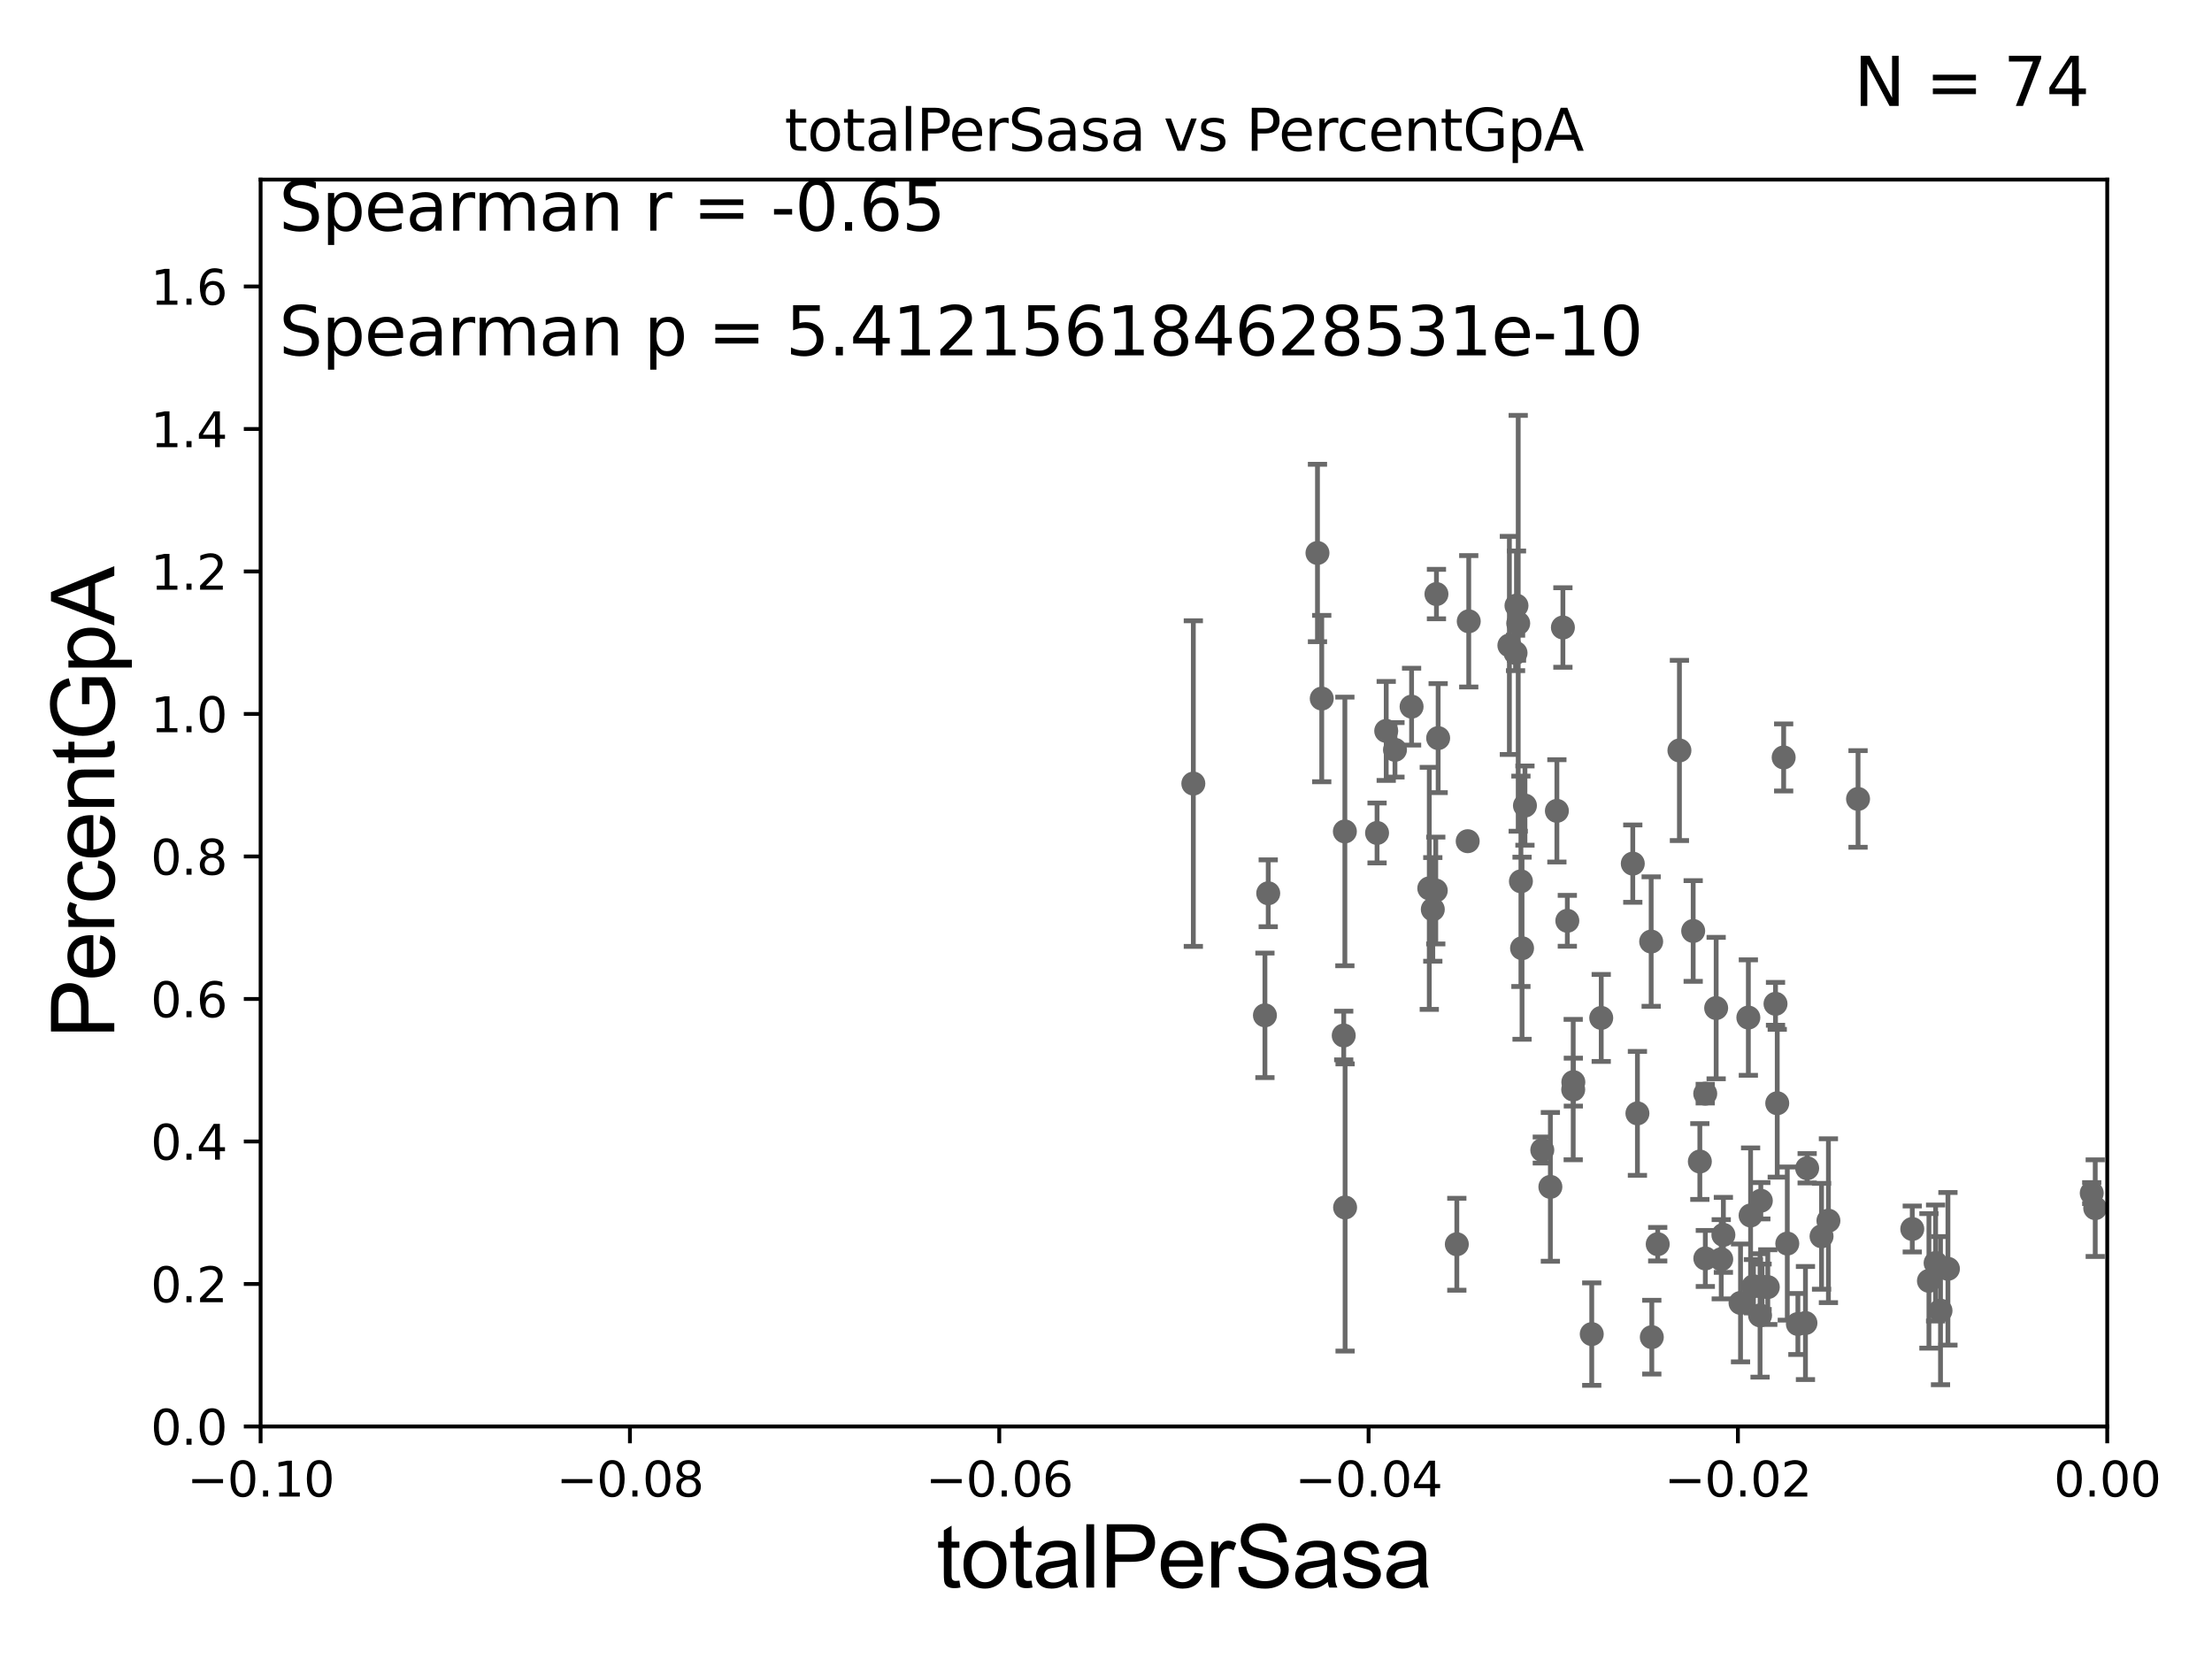 <?xml version="1.0" encoding="utf-8" standalone="no"?>
<!DOCTYPE svg PUBLIC "-//W3C//DTD SVG 1.1//EN"
  "http://www.w3.org/Graphics/SVG/1.1/DTD/svg11.dtd">
<svg xmlns:xlink="http://www.w3.org/1999/xlink" width="460.8pt" height="345.6pt" viewBox="0 0 460.8 345.6" xmlns="http://www.w3.org/2000/svg" version="1.1">
 <defs>
  <style type="text/css">*{stroke-linejoin: round; stroke-linecap: butt}</style>
 </defs>
 <g id="figure_1">
  <g id="patch_1">
   <path d="M 0 345.6 
L 460.8 345.6 
L 460.8 0 
L 0 0 
z
" style="fill: #ffffff"/>
  </g>
  <g id="axes_1">
   <g id="patch_2">
    <path d="M 54.29 297.16 
L 438.975 297.16 
L 438.975 37.411 
L 54.29 37.411 
z
" style="fill: #ffffff"/>
   </g>
   <g id="PathCollection_1">
    <defs>
     <path id="m5282614f7e" d="M 0 1.118 
C 0.297 1.118 0.581 1 0.791 0.791 
C 1 0.581 1.118 0.297 1.118 0 
C 1.118 -0.297 1 -0.581 0.791 -0.791 
C 0.581 -1 0.297 -1.118 0 -1.118 
C -0.297 -1.118 -0.581 -1 -0.791 -0.791 
C -1 -0.581 -1.118 -0.297 -1.118 0 
C -1.118 0.297 -1 0.581 -0.791 0.791 
C -0.581 1 -0.297 1.118 0 1.118 
z
" style="stroke: #696969"/>
    </defs>
    <g clip-path="url(#p85f8b8b3f8)">
     <use xlink:href="#m5282614f7e" x="248.593" y="163.235" style="fill: #696969; stroke: #696969"/>
     <use xlink:href="#m5282614f7e" x="355.251" y="262.158" style="fill: #696969; stroke: #696969"/>
     <use xlink:href="#m5282614f7e" x="362.584" y="271.421" style="fill: #696969; stroke: #696969"/>
     <use xlink:href="#m5282614f7e" x="333.565" y="212.051" style="fill: #696969; stroke: #696969"/>
     <use xlink:href="#m5282614f7e" x="303.483" y="259.199" style="fill: #696969; stroke: #696969"/>
     <use xlink:href="#m5282614f7e" x="370.232" y="229.827" style="fill: #696969; stroke: #696969"/>
     <use xlink:href="#m5282614f7e" x="344.102" y="278.551" style="fill: #696969; stroke: #696969"/>
     <use xlink:href="#m5282614f7e" x="368.263" y="268.127" style="fill: #696969; stroke: #696969"/>
     <use xlink:href="#m5282614f7e" x="345.333" y="259.187" style="fill: #696969; stroke: #696969"/>
     <use xlink:href="#m5282614f7e" x="366.812" y="250.135" style="fill: #696969; stroke: #696969"/>
     <use xlink:href="#m5282614f7e" x="358.565" y="262.321" style="fill: #696969; stroke: #696969"/>
     <use xlink:href="#m5282614f7e" x="354.109" y="241.967" style="fill: #696969; stroke: #696969"/>
     <use xlink:href="#m5282614f7e" x="352.721" y="193.938" style="fill: #696969; stroke: #696969"/>
     <use xlink:href="#m5282614f7e" x="359.012" y="257.247" style="fill: #696969; stroke: #696969"/>
     <use xlink:href="#m5282614f7e" x="341.105" y="231.937" style="fill: #696969; stroke: #696969"/>
     <use xlink:href="#m5282614f7e" x="364.213" y="211.976" style="fill: #696969; stroke: #696969"/>
     <use xlink:href="#m5282614f7e" x="325.581" y="130.72" style="fill: #696969; stroke: #696969"/>
     <use xlink:href="#m5282614f7e" x="327.729" y="226.974" style="fill: #696969; stroke: #696969"/>
     <use xlink:href="#m5282614f7e" x="343.968" y="196.146" style="fill: #696969; stroke: #696969"/>
     <use xlink:href="#m5282614f7e" x="371.569" y="157.789" style="fill: #696969; stroke: #696969"/>
     <use xlink:href="#m5282614f7e" x="367.072" y="268.053" style="fill: #696969; stroke: #696969"/>
     <use xlink:href="#m5282614f7e" x="404.244" y="273.033" style="fill: #696969; stroke: #696969"/>
     <use xlink:href="#m5282614f7e" x="405.79" y="264.317" style="fill: #696969; stroke: #696969"/>
     <use xlink:href="#m5282614f7e" x="403.222" y="263.108" style="fill: #696969; stroke: #696969"/>
     <use xlink:href="#m5282614f7e" x="398.36" y="256.02" style="fill: #696969; stroke: #696969"/>
     <use xlink:href="#m5282614f7e" x="401.832" y="266.829" style="fill: #696969; stroke: #696969"/>
     <use xlink:href="#m5282614f7e" x="376.464" y="243.366" style="fill: #696969; stroke: #696969"/>
     <use xlink:href="#m5282614f7e" x="380.893" y="254.293" style="fill: #696969; stroke: #696969"/>
     <use xlink:href="#m5282614f7e" x="366.652" y="274.025" style="fill: #696969; stroke: #696969"/>
     <use xlink:href="#m5282614f7e" x="376.109" y="275.61" style="fill: #696969; stroke: #696969"/>
     <use xlink:href="#m5282614f7e" x="372.326" y="259.058" style="fill: #696969; stroke: #696969"/>
     <use xlink:href="#m5282614f7e" x="374.534" y="275.812" style="fill: #696969; stroke: #696969"/>
     <use xlink:href="#m5282614f7e" x="379.462" y="257.542" style="fill: #696969; stroke: #696969"/>
     <use xlink:href="#m5282614f7e" x="364.681" y="253.206" style="fill: #696969; stroke: #696969"/>
     <use xlink:href="#m5282614f7e" x="387.065" y="166.435" style="fill: #696969; stroke: #696969"/>
     <use xlink:href="#m5282614f7e" x="365.275" y="267.951" style="fill: #696969; stroke: #696969"/>
     <use xlink:href="#m5282614f7e" x="369.872" y="209.115" style="fill: #696969; stroke: #696969"/>
     <use xlink:href="#m5282614f7e" x="355.231" y="227.827" style="fill: #696969; stroke: #696969"/>
     <use xlink:href="#m5282614f7e" x="435.749" y="248.545" style="fill: #696969; stroke: #696969"/>
     <use xlink:href="#m5282614f7e" x="316.835" y="183.593" style="fill: #696969; stroke: #696969"/>
     <use xlink:href="#m5282614f7e" x="349.855" y="156.332" style="fill: #696969; stroke: #696969"/>
     <use xlink:href="#m5282614f7e" x="340.139" y="179.908" style="fill: #696969; stroke: #696969"/>
     <use xlink:href="#m5282614f7e" x="314.432" y="134.451" style="fill: #696969; stroke: #696969"/>
     <use xlink:href="#m5282614f7e" x="299.097" y="185.514" style="fill: #696969; stroke: #696969"/>
     <use xlink:href="#m5282614f7e" x="279.923" y="215.715" style="fill: #696969; stroke: #696969"/>
     <use xlink:href="#m5282614f7e" x="280.162" y="173.206" style="fill: #696969; stroke: #696969"/>
     <use xlink:href="#m5282614f7e" x="294.059" y="147.21" style="fill: #696969; stroke: #696969"/>
     <use xlink:href="#m5282614f7e" x="305.967" y="129.427" style="fill: #696969; stroke: #696969"/>
     <use xlink:href="#m5282614f7e" x="297.745" y="185.062" style="fill: #696969; stroke: #696969"/>
     <use xlink:href="#m5282614f7e" x="286.867" y="173.521" style="fill: #696969; stroke: #696969"/>
     <use xlink:href="#m5282614f7e" x="298.479" y="189.444" style="fill: #696969; stroke: #696969"/>
     <use xlink:href="#m5282614f7e" x="288.775" y="152.266" style="fill: #696969; stroke: #696969"/>
     <use xlink:href="#m5282614f7e" x="264.194" y="186.085" style="fill: #696969; stroke: #696969"/>
     <use xlink:href="#m5282614f7e" x="274.454" y="115.196" style="fill: #696969; stroke: #696969"/>
     <use xlink:href="#m5282614f7e" x="275.344" y="145.526" style="fill: #696969; stroke: #696969"/>
     <use xlink:href="#m5282614f7e" x="263.508" y="211.513" style="fill: #696969; stroke: #696969"/>
     <use xlink:href="#m5282614f7e" x="305.747" y="175.238" style="fill: #696969; stroke: #696969"/>
     <use xlink:href="#m5282614f7e" x="299.593" y="153.76" style="fill: #696969; stroke: #696969"/>
     <use xlink:href="#m5282614f7e" x="299.238" y="123.755" style="fill: #696969; stroke: #696969"/>
     <use xlink:href="#m5282614f7e" x="357.507" y="209.998" style="fill: #696969; stroke: #696969"/>
     <use xlink:href="#m5282614f7e" x="322.971" y="247.249" style="fill: #696969; stroke: #696969"/>
     <use xlink:href="#m5282614f7e" x="326.503" y="191.818" style="fill: #696969; stroke: #696969"/>
     <use xlink:href="#m5282614f7e" x="321.288" y="239.572" style="fill: #696969; stroke: #696969"/>
     <use xlink:href="#m5282614f7e" x="327.756" y="225.427" style="fill: #696969; stroke: #696969"/>
     <use xlink:href="#m5282614f7e" x="331.59" y="277.915" style="fill: #696969; stroke: #696969"/>
     <use xlink:href="#m5282614f7e" x="317.071" y="197.533" style="fill: #696969; stroke: #696969"/>
     <use xlink:href="#m5282614f7e" x="280.208" y="251.538" style="fill: #696969; stroke: #696969"/>
     <use xlink:href="#m5282614f7e" x="316.272" y="129.845" style="fill: #696969; stroke: #696969"/>
     <use xlink:href="#m5282614f7e" x="315.716" y="136.023" style="fill: #696969; stroke: #696969"/>
     <use xlink:href="#m5282614f7e" x="290.597" y="156.205" style="fill: #696969; stroke: #696969"/>
     <use xlink:href="#m5282614f7e" x="324.328" y="168.917" style="fill: #696969; stroke: #696969"/>
     <use xlink:href="#m5282614f7e" x="317.675" y="167.814" style="fill: #696969; stroke: #696969"/>
     <use xlink:href="#m5282614f7e" x="315.91" y="126.165" style="fill: #696969; stroke: #696969"/>
     <use xlink:href="#m5282614f7e" x="436.475" y="251.681" style="fill: #696969; stroke: #696969"/>
    </g>
   </g>
   <g id="matplotlib.axis_1">
    <g id="xtick_1">
     <g id="line2d_1">
      <defs>
       <path id="mccb5b10530" d="M 0 0 
L 0 3.5 
" style="stroke: #000000; stroke-width: 0.8"/>
      </defs>
      <g>
       <use xlink:href="#mccb5b10530" x="54.29" y="297.16" style="stroke: #000000; stroke-width: 0.8"/>
      </g>
     </g>
     <g id="text_1">
      <!-- −0.10 -->
      <g transform="translate(38.967 311.758)scale(0.1 -0.1)">
       <defs>
        <path id="DejaVuSans-2212" d="M 678 2272 
L 4684 2272 
L 4684 1741 
L 678 1741 
L 678 2272 
z
" transform="scale(0.016)"/>
        <path id="DejaVuSans-30" d="M 2034 4250 
Q 1547 4250 1301 3770 
Q 1056 3291 1056 2328 
Q 1056 1369 1301 889 
Q 1547 409 2034 409 
Q 2525 409 2770 889 
Q 3016 1369 3016 2328 
Q 3016 3291 2770 3770 
Q 2525 4250 2034 4250 
z
M 2034 4750 
Q 2819 4750 3233 4129 
Q 3647 3509 3647 2328 
Q 3647 1150 3233 529 
Q 2819 -91 2034 -91 
Q 1250 -91 836 529 
Q 422 1150 422 2328 
Q 422 3509 836 4129 
Q 1250 4750 2034 4750 
z
" transform="scale(0.016)"/>
        <path id="DejaVuSans-2e" d="M 684 794 
L 1344 794 
L 1344 0 
L 684 0 
L 684 794 
z
" transform="scale(0.016)"/>
        <path id="DejaVuSans-31" d="M 794 531 
L 1825 531 
L 1825 4091 
L 703 3866 
L 703 4441 
L 1819 4666 
L 2450 4666 
L 2450 531 
L 3481 531 
L 3481 0 
L 794 0 
L 794 531 
z
" transform="scale(0.016)"/>
       </defs>
       <use xlink:href="#DejaVuSans-2212"/>
       <use xlink:href="#DejaVuSans-30" x="83.789"/>
       <use xlink:href="#DejaVuSans-2e" x="147.412"/>
       <use xlink:href="#DejaVuSans-31" x="179.199"/>
       <use xlink:href="#DejaVuSans-30" x="242.822"/>
      </g>
     </g>
    </g>
    <g id="xtick_2">
     <g id="line2d_2">
      <g>
       <use xlink:href="#mccb5b10530" x="131.227" y="297.16" style="stroke: #000000; stroke-width: 0.8"/>
      </g>
     </g>
     <g id="text_2">
      <!-- −0.08 -->
      <g transform="translate(115.904 311.758)scale(0.1 -0.1)">
       <defs>
        <path id="DejaVuSans-38" d="M 2034 2216 
Q 1584 2216 1326 1975 
Q 1069 1734 1069 1313 
Q 1069 891 1326 650 
Q 1584 409 2034 409 
Q 2484 409 2743 651 
Q 3003 894 3003 1313 
Q 3003 1734 2745 1975 
Q 2488 2216 2034 2216 
z
M 1403 2484 
Q 997 2584 770 2862 
Q 544 3141 544 3541 
Q 544 4100 942 4425 
Q 1341 4750 2034 4750 
Q 2731 4750 3128 4425 
Q 3525 4100 3525 3541 
Q 3525 3141 3298 2862 
Q 3072 2584 2669 2484 
Q 3125 2378 3379 2068 
Q 3634 1759 3634 1313 
Q 3634 634 3220 271 
Q 2806 -91 2034 -91 
Q 1263 -91 848 271 
Q 434 634 434 1313 
Q 434 1759 690 2068 
Q 947 2378 1403 2484 
z
M 1172 3481 
Q 1172 3119 1398 2916 
Q 1625 2713 2034 2713 
Q 2441 2713 2670 2916 
Q 2900 3119 2900 3481 
Q 2900 3844 2670 4047 
Q 2441 4250 2034 4250 
Q 1625 4250 1398 4047 
Q 1172 3844 1172 3481 
z
" transform="scale(0.016)"/>
       </defs>
       <use xlink:href="#DejaVuSans-2212"/>
       <use xlink:href="#DejaVuSans-30" x="83.789"/>
       <use xlink:href="#DejaVuSans-2e" x="147.412"/>
       <use xlink:href="#DejaVuSans-30" x="179.199"/>
       <use xlink:href="#DejaVuSans-38" x="242.822"/>
      </g>
     </g>
    </g>
    <g id="xtick_3">
     <g id="line2d_3">
      <g>
       <use xlink:href="#mccb5b10530" x="208.164" y="297.16" style="stroke: #000000; stroke-width: 0.8"/>
      </g>
     </g>
     <g id="text_3">
      <!-- −0.06 -->
      <g transform="translate(192.841 311.758)scale(0.1 -0.1)">
       <defs>
        <path id="DejaVuSans-36" d="M 2113 2584 
Q 1688 2584 1439 2293 
Q 1191 2003 1191 1497 
Q 1191 994 1439 701 
Q 1688 409 2113 409 
Q 2538 409 2786 701 
Q 3034 994 3034 1497 
Q 3034 2003 2786 2293 
Q 2538 2584 2113 2584 
z
M 3366 4563 
L 3366 3988 
Q 3128 4100 2886 4159 
Q 2644 4219 2406 4219 
Q 1781 4219 1451 3797 
Q 1122 3375 1075 2522 
Q 1259 2794 1537 2939 
Q 1816 3084 2150 3084 
Q 2853 3084 3261 2657 
Q 3669 2231 3669 1497 
Q 3669 778 3244 343 
Q 2819 -91 2113 -91 
Q 1303 -91 875 529 
Q 447 1150 447 2328 
Q 447 3434 972 4092 
Q 1497 4750 2381 4750 
Q 2619 4750 2861 4703 
Q 3103 4656 3366 4563 
z
" transform="scale(0.016)"/>
       </defs>
       <use xlink:href="#DejaVuSans-2212"/>
       <use xlink:href="#DejaVuSans-30" x="83.789"/>
       <use xlink:href="#DejaVuSans-2e" x="147.412"/>
       <use xlink:href="#DejaVuSans-30" x="179.199"/>
       <use xlink:href="#DejaVuSans-36" x="242.822"/>
      </g>
     </g>
    </g>
    <g id="xtick_4">
     <g id="line2d_4">
      <g>
       <use xlink:href="#mccb5b10530" x="285.101" y="297.16" style="stroke: #000000; stroke-width: 0.8"/>
      </g>
     </g>
     <g id="text_4">
      <!-- −0.04 -->
      <g transform="translate(269.778 311.758)scale(0.1 -0.1)">
       <defs>
        <path id="DejaVuSans-34" d="M 2419 4116 
L 825 1625 
L 2419 1625 
L 2419 4116 
z
M 2253 4666 
L 3047 4666 
L 3047 1625 
L 3713 1625 
L 3713 1100 
L 3047 1100 
L 3047 0 
L 2419 0 
L 2419 1100 
L 313 1100 
L 313 1709 
L 2253 4666 
z
" transform="scale(0.016)"/>
       </defs>
       <use xlink:href="#DejaVuSans-2212"/>
       <use xlink:href="#DejaVuSans-30" x="83.789"/>
       <use xlink:href="#DejaVuSans-2e" x="147.412"/>
       <use xlink:href="#DejaVuSans-30" x="179.199"/>
       <use xlink:href="#DejaVuSans-34" x="242.822"/>
      </g>
     </g>
    </g>
    <g id="xtick_5">
     <g id="line2d_5">
      <g>
       <use xlink:href="#mccb5b10530" x="362.038" y="297.16" style="stroke: #000000; stroke-width: 0.8"/>
      </g>
     </g>
     <g id="text_5">
      <!-- −0.02 -->
      <g transform="translate(346.715 311.758)scale(0.1 -0.1)">
       <defs>
        <path id="DejaVuSans-32" d="M 1228 531 
L 3431 531 
L 3431 0 
L 469 0 
L 469 531 
Q 828 903 1448 1529 
Q 2069 2156 2228 2338 
Q 2531 2678 2651 2914 
Q 2772 3150 2772 3378 
Q 2772 3750 2511 3984 
Q 2250 4219 1831 4219 
Q 1534 4219 1204 4116 
Q 875 4013 500 3803 
L 500 4441 
Q 881 4594 1212 4672 
Q 1544 4750 1819 4750 
Q 2544 4750 2975 4387 
Q 3406 4025 3406 3419 
Q 3406 3131 3298 2873 
Q 3191 2616 2906 2266 
Q 2828 2175 2409 1742 
Q 1991 1309 1228 531 
z
" transform="scale(0.016)"/>
       </defs>
       <use xlink:href="#DejaVuSans-2212"/>
       <use xlink:href="#DejaVuSans-30" x="83.789"/>
       <use xlink:href="#DejaVuSans-2e" x="147.412"/>
       <use xlink:href="#DejaVuSans-30" x="179.199"/>
       <use xlink:href="#DejaVuSans-32" x="242.822"/>
      </g>
     </g>
    </g>
    <g id="xtick_6">
     <g id="line2d_6">
      <g>
       <use xlink:href="#mccb5b10530" x="438.975" y="297.16" style="stroke: #000000; stroke-width: 0.8"/>
      </g>
     </g>
     <g id="text_6">
      <!-- 0.00 -->
      <g transform="translate(427.842 311.758)scale(0.1 -0.1)">
       <use xlink:href="#DejaVuSans-30"/>
       <use xlink:href="#DejaVuSans-2e" x="63.623"/>
       <use xlink:href="#DejaVuSans-30" x="95.41"/>
       <use xlink:href="#DejaVuSans-30" x="159.033"/>
      </g>
     </g>
    </g>
    <g id="text_7">
     <!-- totalPerSasa -->
     <g transform="translate(195.105 330.722)scale(0.18 -0.18)">
      <defs>
       <path id="ArialMT-74" d="M 1650 503 
L 1731 6 
Q 1494 -44 1306 -44 
Q 1000 -44 831 53 
Q 663 150 594 308 
Q 525 466 525 972 
L 525 2881 
L 113 2881 
L 113 3319 
L 525 3319 
L 525 4141 
L 1084 4478 
L 1084 3319 
L 1650 3319 
L 1650 2881 
L 1084 2881 
L 1084 941 
Q 1084 700 1114 631 
Q 1144 563 1211 522 
Q 1278 481 1403 481 
Q 1497 481 1650 503 
z
" transform="scale(0.016)"/>
       <path id="ArialMT-6f" d="M 213 1659 
Q 213 2581 725 3025 
Q 1153 3394 1769 3394 
Q 2453 3394 2887 2945 
Q 3322 2497 3322 1706 
Q 3322 1066 3130 698 
Q 2938 331 2570 128 
Q 2203 -75 1769 -75 
Q 1072 -75 642 372 
Q 213 819 213 1659 
z
M 791 1659 
Q 791 1022 1069 705 
Q 1347 388 1769 388 
Q 2188 388 2466 706 
Q 2744 1025 2744 1678 
Q 2744 2294 2464 2611 
Q 2184 2928 1769 2928 
Q 1347 2928 1069 2612 
Q 791 2297 791 1659 
z
" transform="scale(0.016)"/>
       <path id="ArialMT-61" d="M 2588 409 
Q 2275 144 1986 34 
Q 1697 -75 1366 -75 
Q 819 -75 525 192 
Q 231 459 231 875 
Q 231 1119 342 1320 
Q 453 1522 633 1644 
Q 813 1766 1038 1828 
Q 1203 1872 1538 1913 
Q 2219 1994 2541 2106 
Q 2544 2222 2544 2253 
Q 2544 2597 2384 2738 
Q 2169 2928 1744 2928 
Q 1347 2928 1158 2789 
Q 969 2650 878 2297 
L 328 2372 
Q 403 2725 575 2942 
Q 747 3159 1072 3276 
Q 1397 3394 1825 3394 
Q 2250 3394 2515 3294 
Q 2781 3194 2906 3042 
Q 3031 2891 3081 2659 
Q 3109 2516 3109 2141 
L 3109 1391 
Q 3109 606 3145 398 
Q 3181 191 3288 0 
L 2700 0 
Q 2613 175 2588 409 
z
M 2541 1666 
Q 2234 1541 1622 1453 
Q 1275 1403 1131 1340 
Q 988 1278 909 1158 
Q 831 1038 831 891 
Q 831 666 1001 516 
Q 1172 366 1500 366 
Q 1825 366 2078 508 
Q 2331 650 2450 897 
Q 2541 1088 2541 1459 
L 2541 1666 
z
" transform="scale(0.016)"/>
       <path id="ArialMT-6c" d="M 409 0 
L 409 4581 
L 972 4581 
L 972 0 
L 409 0 
z
" transform="scale(0.016)"/>
       <path id="ArialMT-50" d="M 494 0 
L 494 4581 
L 2222 4581 
Q 2678 4581 2919 4538 
Q 3256 4481 3484 4323 
Q 3713 4166 3852 3881 
Q 3991 3597 3991 3256 
Q 3991 2672 3619 2267 
Q 3247 1863 2275 1863 
L 1100 1863 
L 1100 0 
L 494 0 
z
M 1100 2403 
L 2284 2403 
Q 2872 2403 3119 2622 
Q 3366 2841 3366 3238 
Q 3366 3525 3220 3729 
Q 3075 3934 2838 4000 
Q 2684 4041 2272 4041 
L 1100 4041 
L 1100 2403 
z
" transform="scale(0.016)"/>
       <path id="ArialMT-65" d="M 2694 1069 
L 3275 997 
Q 3138 488 2766 206 
Q 2394 -75 1816 -75 
Q 1088 -75 661 373 
Q 234 822 234 1631 
Q 234 2469 665 2931 
Q 1097 3394 1784 3394 
Q 2450 3394 2872 2941 
Q 3294 2488 3294 1666 
Q 3294 1616 3291 1516 
L 816 1516 
Q 847 969 1125 678 
Q 1403 388 1819 388 
Q 2128 388 2347 550 
Q 2566 713 2694 1069 
z
M 847 1978 
L 2700 1978 
Q 2663 2397 2488 2606 
Q 2219 2931 1791 2931 
Q 1403 2931 1139 2672 
Q 875 2413 847 1978 
z
" transform="scale(0.016)"/>
       <path id="ArialMT-72" d="M 416 0 
L 416 3319 
L 922 3319 
L 922 2816 
Q 1116 3169 1280 3281 
Q 1444 3394 1641 3394 
Q 1925 3394 2219 3213 
L 2025 2691 
Q 1819 2813 1613 2813 
Q 1428 2813 1281 2702 
Q 1134 2591 1072 2394 
Q 978 2094 978 1738 
L 978 0 
L 416 0 
z
" transform="scale(0.016)"/>
       <path id="ArialMT-53" d="M 288 1472 
L 859 1522 
Q 900 1178 1048 958 
Q 1197 738 1509 602 
Q 1822 466 2213 466 
Q 2559 466 2825 569 
Q 3091 672 3220 851 
Q 3350 1031 3350 1244 
Q 3350 1459 3225 1620 
Q 3100 1781 2813 1891 
Q 2628 1963 1997 2114 
Q 1366 2266 1113 2400 
Q 784 2572 623 2826 
Q 463 3081 463 3397 
Q 463 3744 659 4045 
Q 856 4347 1234 4503 
Q 1613 4659 2075 4659 
Q 2584 4659 2973 4495 
Q 3363 4331 3572 4012 
Q 3781 3694 3797 3291 
L 3216 3247 
Q 3169 3681 2898 3903 
Q 2628 4125 2100 4125 
Q 1550 4125 1298 3923 
Q 1047 3722 1047 3438 
Q 1047 3191 1225 3031 
Q 1400 2872 2139 2705 
Q 2878 2538 3153 2413 
Q 3553 2228 3743 1945 
Q 3934 1663 3934 1294 
Q 3934 928 3725 604 
Q 3516 281 3123 101 
Q 2731 -78 2241 -78 
Q 1619 -78 1198 103 
Q 778 284 539 648 
Q 300 1013 288 1472 
z
" transform="scale(0.016)"/>
       <path id="ArialMT-73" d="M 197 991 
L 753 1078 
Q 800 744 1014 566 
Q 1228 388 1613 388 
Q 2000 388 2187 545 
Q 2375 703 2375 916 
Q 2375 1106 2209 1216 
Q 2094 1291 1634 1406 
Q 1016 1563 777 1677 
Q 538 1791 414 1992 
Q 291 2194 291 2438 
Q 291 2659 392 2848 
Q 494 3038 669 3163 
Q 800 3259 1026 3326 
Q 1253 3394 1513 3394 
Q 1903 3394 2198 3281 
Q 2494 3169 2634 2976 
Q 2775 2784 2828 2463 
L 2278 2388 
Q 2241 2644 2061 2787 
Q 1881 2931 1553 2931 
Q 1166 2931 1000 2803 
Q 834 2675 834 2503 
Q 834 2394 903 2306 
Q 972 2216 1119 2156 
Q 1203 2125 1616 2013 
Q 2213 1853 2448 1751 
Q 2684 1650 2818 1456 
Q 2953 1263 2953 975 
Q 2953 694 2789 445 
Q 2625 197 2315 61 
Q 2006 -75 1616 -75 
Q 969 -75 630 194 
Q 291 463 197 991 
z
" transform="scale(0.016)"/>
      </defs>
      <use xlink:href="#ArialMT-74"/>
      <use xlink:href="#ArialMT-6f" x="27.783"/>
      <use xlink:href="#ArialMT-74" x="83.398"/>
      <use xlink:href="#ArialMT-61" x="111.182"/>
      <use xlink:href="#ArialMT-6c" x="166.797"/>
      <use xlink:href="#ArialMT-50" x="189.014"/>
      <use xlink:href="#ArialMT-65" x="255.713"/>
      <use xlink:href="#ArialMT-72" x="311.328"/>
      <use xlink:href="#ArialMT-53" x="344.629"/>
      <use xlink:href="#ArialMT-61" x="411.328"/>
      <use xlink:href="#ArialMT-73" x="466.943"/>
      <use xlink:href="#ArialMT-61" x="516.943"/>
     </g>
    </g>
   </g>
   <g id="matplotlib.axis_2">
    <g id="ytick_1">
     <g id="line2d_7">
      <defs>
       <path id="m43d4541f67" d="M 0 0 
L -3.5 0 
" style="stroke: #000000; stroke-width: 0.8"/>
      </defs>
      <g>
       <use xlink:href="#m43d4541f67" x="54.29" y="297.16" style="stroke: #000000; stroke-width: 0.8"/>
      </g>
     </g>
     <g id="text_8">
      <!-- 0.0 -->
      <g transform="translate(31.387 300.959)scale(0.1 -0.1)">
       <use xlink:href="#DejaVuSans-30"/>
       <use xlink:href="#DejaVuSans-2e" x="63.623"/>
       <use xlink:href="#DejaVuSans-30" x="95.41"/>
      </g>
     </g>
    </g>
    <g id="ytick_2">
     <g id="line2d_8">
      <g>
       <use xlink:href="#m43d4541f67" x="54.29" y="267.474" style="stroke: #000000; stroke-width: 0.8"/>
      </g>
     </g>
     <g id="text_9">
      <!-- 0.2 -->
      <g transform="translate(31.387 271.274)scale(0.1 -0.1)">
       <use xlink:href="#DejaVuSans-30"/>
       <use xlink:href="#DejaVuSans-2e" x="63.623"/>
       <use xlink:href="#DejaVuSans-32" x="95.41"/>
      </g>
     </g>
    </g>
    <g id="ytick_3">
     <g id="line2d_9">
      <g>
       <use xlink:href="#m43d4541f67" x="54.29" y="237.789" style="stroke: #000000; stroke-width: 0.8"/>
      </g>
     </g>
     <g id="text_10">
      <!-- 0.4 -->
      <g transform="translate(31.387 241.588)scale(0.1 -0.1)">
       <use xlink:href="#DejaVuSans-30"/>
       <use xlink:href="#DejaVuSans-2e" x="63.623"/>
       <use xlink:href="#DejaVuSans-34" x="95.41"/>
      </g>
     </g>
    </g>
    <g id="ytick_4">
     <g id="line2d_10">
      <g>
       <use xlink:href="#m43d4541f67" x="54.29" y="208.103" style="stroke: #000000; stroke-width: 0.8"/>
      </g>
     </g>
     <g id="text_11">
      <!-- 0.6 -->
      <g transform="translate(31.387 211.902)scale(0.1 -0.1)">
       <use xlink:href="#DejaVuSans-30"/>
       <use xlink:href="#DejaVuSans-2e" x="63.623"/>
       <use xlink:href="#DejaVuSans-36" x="95.41"/>
      </g>
     </g>
    </g>
    <g id="ytick_5">
     <g id="line2d_11">
      <g>
       <use xlink:href="#m43d4541f67" x="54.29" y="178.418" style="stroke: #000000; stroke-width: 0.8"/>
      </g>
     </g>
     <g id="text_12">
      <!-- 0.8 -->
      <g transform="translate(31.387 182.217)scale(0.1 -0.1)">
       <use xlink:href="#DejaVuSans-30"/>
       <use xlink:href="#DejaVuSans-2e" x="63.623"/>
       <use xlink:href="#DejaVuSans-38" x="95.41"/>
      </g>
     </g>
    </g>
    <g id="ytick_6">
     <g id="line2d_12">
      <g>
       <use xlink:href="#m43d4541f67" x="54.29" y="148.732" style="stroke: #000000; stroke-width: 0.8"/>
      </g>
     </g>
     <g id="text_13">
      <!-- 1.0 -->
      <g transform="translate(31.387 152.531)scale(0.1 -0.1)">
       <use xlink:href="#DejaVuSans-31"/>
       <use xlink:href="#DejaVuSans-2e" x="63.623"/>
       <use xlink:href="#DejaVuSans-30" x="95.41"/>
      </g>
     </g>
    </g>
    <g id="ytick_7">
     <g id="line2d_13">
      <g>
       <use xlink:href="#m43d4541f67" x="54.29" y="119.047" style="stroke: #000000; stroke-width: 0.8"/>
      </g>
     </g>
     <g id="text_14">
      <!-- 1.2 -->
      <g transform="translate(31.387 122.846)scale(0.1 -0.1)">
       <use xlink:href="#DejaVuSans-31"/>
       <use xlink:href="#DejaVuSans-2e" x="63.623"/>
       <use xlink:href="#DejaVuSans-32" x="95.41"/>
      </g>
     </g>
    </g>
    <g id="ytick_8">
     <g id="line2d_14">
      <g>
       <use xlink:href="#m43d4541f67" x="54.29" y="89.361" style="stroke: #000000; stroke-width: 0.8"/>
      </g>
     </g>
     <g id="text_15">
      <!-- 1.4 -->
      <g transform="translate(31.387 93.16)scale(0.1 -0.1)">
       <use xlink:href="#DejaVuSans-31"/>
       <use xlink:href="#DejaVuSans-2e" x="63.623"/>
       <use xlink:href="#DejaVuSans-34" x="95.41"/>
      </g>
     </g>
    </g>
    <g id="ytick_9">
     <g id="line2d_15">
      <g>
       <use xlink:href="#m43d4541f67" x="54.29" y="59.675" style="stroke: #000000; stroke-width: 0.8"/>
      </g>
     </g>
     <g id="text_16">
      <!-- 1.6 -->
      <g transform="translate(31.387 63.475)scale(0.1 -0.1)">
       <use xlink:href="#DejaVuSans-31"/>
       <use xlink:href="#DejaVuSans-2e" x="63.623"/>
       <use xlink:href="#DejaVuSans-36" x="95.41"/>
      </g>
     </g>
    </g>
    <g id="text_17">
     <!-- PercentGpA -->
     <g transform="translate(23.809 216.309)rotate(-90)scale(0.18 -0.18)">
      <defs>
       <path id="ArialMT-63" d="M 2588 1216 
L 3141 1144 
Q 3050 572 2676 248 
Q 2303 -75 1759 -75 
Q 1078 -75 664 370 
Q 250 816 250 1647 
Q 250 2184 428 2587 
Q 606 2991 970 3192 
Q 1334 3394 1763 3394 
Q 2303 3394 2647 3120 
Q 2991 2847 3088 2344 
L 2541 2259 
Q 2463 2594 2264 2762 
Q 2066 2931 1784 2931 
Q 1359 2931 1093 2626 
Q 828 2322 828 1663 
Q 828 994 1084 691 
Q 1341 388 1753 388 
Q 2084 388 2306 591 
Q 2528 794 2588 1216 
z
" transform="scale(0.016)"/>
       <path id="ArialMT-6e" d="M 422 0 
L 422 3319 
L 928 3319 
L 928 2847 
Q 1294 3394 1984 3394 
Q 2284 3394 2536 3286 
Q 2788 3178 2913 3003 
Q 3038 2828 3088 2588 
Q 3119 2431 3119 2041 
L 3119 0 
L 2556 0 
L 2556 2019 
Q 2556 2363 2490 2533 
Q 2425 2703 2258 2804 
Q 2091 2906 1866 2906 
Q 1506 2906 1245 2678 
Q 984 2450 984 1813 
L 984 0 
L 422 0 
z
" transform="scale(0.016)"/>
       <path id="ArialMT-47" d="M 2638 1797 
L 2638 2334 
L 4578 2338 
L 4578 638 
Q 4131 281 3656 101 
Q 3181 -78 2681 -78 
Q 2006 -78 1454 211 
Q 903 500 622 1047 
Q 341 1594 341 2269 
Q 341 2938 620 3517 
Q 900 4097 1425 4378 
Q 1950 4659 2634 4659 
Q 3131 4659 3532 4498 
Q 3934 4338 4162 4050 
Q 4391 3763 4509 3300 
L 3963 3150 
Q 3859 3500 3706 3700 
Q 3553 3900 3268 4020 
Q 2984 4141 2638 4141 
Q 2222 4141 1919 4014 
Q 1616 3888 1430 3681 
Q 1244 3475 1141 3228 
Q 966 2803 966 2306 
Q 966 1694 1177 1281 
Q 1388 869 1791 669 
Q 2194 469 2647 469 
Q 3041 469 3416 620 
Q 3791 772 3984 944 
L 3984 1797 
L 2638 1797 
z
" transform="scale(0.016)"/>
       <path id="ArialMT-70" d="M 422 -1272 
L 422 3319 
L 934 3319 
L 934 2888 
Q 1116 3141 1344 3267 
Q 1572 3394 1897 3394 
Q 2322 3394 2647 3175 
Q 2972 2956 3137 2557 
Q 3303 2159 3303 1684 
Q 3303 1175 3120 767 
Q 2938 359 2589 142 
Q 2241 -75 1856 -75 
Q 1575 -75 1351 44 
Q 1128 163 984 344 
L 984 -1272 
L 422 -1272 
z
M 931 1641 
Q 931 1000 1190 694 
Q 1450 388 1819 388 
Q 2194 388 2461 705 
Q 2728 1022 2728 1688 
Q 2728 2322 2467 2637 
Q 2206 2953 1844 2953 
Q 1484 2953 1207 2617 
Q 931 2281 931 1641 
z
" transform="scale(0.016)"/>
       <path id="ArialMT-41" d="M -9 0 
L 1750 4581 
L 2403 4581 
L 4278 0 
L 3588 0 
L 3053 1388 
L 1138 1388 
L 634 0 
L -9 0 
z
M 1313 1881 
L 2866 1881 
L 2388 3150 
Q 2169 3728 2063 4100 
Q 1975 3659 1816 3225 
L 1313 1881 
z
" transform="scale(0.016)"/>
      </defs>
      <use xlink:href="#ArialMT-50"/>
      <use xlink:href="#ArialMT-65" x="66.699"/>
      <use xlink:href="#ArialMT-72" x="122.314"/>
      <use xlink:href="#ArialMT-63" x="155.615"/>
      <use xlink:href="#ArialMT-65" x="205.615"/>
      <use xlink:href="#ArialMT-6e" x="261.23"/>
      <use xlink:href="#ArialMT-74" x="316.846"/>
      <use xlink:href="#ArialMT-47" x="344.629"/>
      <use xlink:href="#ArialMT-70" x="422.412"/>
      <use xlink:href="#ArialMT-41" x="478.027"/>
     </g>
    </g>
   </g>
   <g id="LineCollection_1">
    <path d="M 248.593 197.15 
L 248.593 129.319 
" clip-path="url(#p85f8b8b3f8)" style="fill: none; stroke: #696969"/>
    <path d="M 355.251 267.999 
L 355.251 256.318 
" clip-path="url(#p85f8b8b3f8)" style="fill: none; stroke: #696969"/>
    <path d="M 362.584 283.697 
L 362.584 259.146 
" clip-path="url(#p85f8b8b3f8)" style="fill: none; stroke: #696969"/>
    <path d="M 333.565 221.113 
L 333.565 202.988 
" clip-path="url(#p85f8b8b3f8)" style="fill: none; stroke: #696969"/>
    <path d="M 303.483 268.774 
L 303.483 249.625 
" clip-path="url(#p85f8b8b3f8)" style="fill: none; stroke: #696969"/>
    <path d="M 370.232 245.221 
L 370.232 214.433 
" clip-path="url(#p85f8b8b3f8)" style="fill: none; stroke: #696969"/>
    <path d="M 344.102 286.235 
L 344.102 270.867 
" clip-path="url(#p85f8b8b3f8)" style="fill: none; stroke: #696969"/>
    <path d="M 368.263 275.908 
L 368.263 260.346 
" clip-path="url(#p85f8b8b3f8)" style="fill: none; stroke: #696969"/>
    <path d="M 345.333 262.68 
L 345.333 255.694 
" clip-path="url(#p85f8b8b3f8)" style="fill: none; stroke: #696969"/>
    <path d="M 366.812 253.922 
L 366.812 246.348 
" clip-path="url(#p85f8b8b3f8)" style="fill: none; stroke: #696969"/>
    <path d="M 358.565 270.572 
L 358.565 254.069 
" clip-path="url(#p85f8b8b3f8)" style="fill: none; stroke: #696969"/>
    <path d="M 354.109 249.864 
L 354.109 234.07 
" clip-path="url(#p85f8b8b3f8)" style="fill: none; stroke: #696969"/>
    <path d="M 352.721 204.425 
L 352.721 183.452 
" clip-path="url(#p85f8b8b3f8)" style="fill: none; stroke: #696969"/>
    <path d="M 359.012 265.06 
L 359.012 249.434 
" clip-path="url(#p85f8b8b3f8)" style="fill: none; stroke: #696969"/>
    <path d="M 341.105 244.843 
L 341.105 219.031 
" clip-path="url(#p85f8b8b3f8)" style="fill: none; stroke: #696969"/>
    <path d="M 364.213 224.001 
L 364.213 199.95 
" clip-path="url(#p85f8b8b3f8)" style="fill: none; stroke: #696969"/>
    <path d="M 325.581 139.001 
L 325.581 122.439 
" clip-path="url(#p85f8b8b3f8)" style="fill: none; stroke: #696969"/>
    <path d="M 327.729 241.598 
L 327.729 212.351 
" clip-path="url(#p85f8b8b3f8)" style="fill: none; stroke: #696969"/>
    <path d="M 343.968 209.633 
L 343.968 182.658 
" clip-path="url(#p85f8b8b3f8)" style="fill: none; stroke: #696969"/>
    <path d="M 371.569 164.774 
L 371.569 150.805 
" clip-path="url(#p85f8b8b3f8)" style="fill: none; stroke: #696969"/>
    <path d="M 367.072 272.778 
L 367.072 263.328 
" clip-path="url(#p85f8b8b3f8)" style="fill: none; stroke: #696969"/>
    <path d="M 404.244 288.462 
L 404.244 257.604 
" clip-path="url(#p85f8b8b3f8)" style="fill: none; stroke: #696969"/>
    <path d="M 405.79 280.211 
L 405.79 248.423 
" clip-path="url(#p85f8b8b3f8)" style="fill: none; stroke: #696969"/>
    <path d="M 403.222 275.19 
L 403.222 251.025 
" clip-path="url(#p85f8b8b3f8)" style="fill: none; stroke: #696969"/>
    <path d="M 398.36 260.805 
L 398.36 251.235 
" clip-path="url(#p85f8b8b3f8)" style="fill: none; stroke: #696969"/>
    <path d="M 401.832 280.84 
L 401.832 252.817 
" clip-path="url(#p85f8b8b3f8)" style="fill: none; stroke: #696969"/>
    <path d="M 376.464 246.426 
L 376.464 240.307 
" clip-path="url(#p85f8b8b3f8)" style="fill: none; stroke: #696969"/>
    <path d="M 380.893 271.362 
L 380.893 237.224 
" clip-path="url(#p85f8b8b3f8)" style="fill: none; stroke: #696969"/>
    <path d="M 366.652 286.88 
L 366.652 261.171 
" clip-path="url(#p85f8b8b3f8)" style="fill: none; stroke: #696969"/>
    <path d="M 376.109 287.385 
L 376.109 263.836 
" clip-path="url(#p85f8b8b3f8)" style="fill: none; stroke: #696969"/>
    <path d="M 372.326 275.011 
L 372.326 243.105 
" clip-path="url(#p85f8b8b3f8)" style="fill: none; stroke: #696969"/>
    <path d="M 374.534 282.163 
L 374.534 269.461 
" clip-path="url(#p85f8b8b3f8)" style="fill: none; stroke: #696969"/>
    <path d="M 379.462 268.568 
L 379.462 246.516 
" clip-path="url(#p85f8b8b3f8)" style="fill: none; stroke: #696969"/>
    <path d="M 364.681 267.278 
L 364.681 239.133 
" clip-path="url(#p85f8b8b3f8)" style="fill: none; stroke: #696969"/>
    <path d="M 387.065 176.498 
L 387.065 156.372 
" clip-path="url(#p85f8b8b3f8)" style="fill: none; stroke: #696969"/>
    <path d="M 365.275 273.513 
L 365.275 262.389 
" clip-path="url(#p85f8b8b3f8)" style="fill: none; stroke: #696969"/>
    <path d="M 369.872 213.579 
L 369.872 204.65 
" clip-path="url(#p85f8b8b3f8)" style="fill: none; stroke: #696969"/>
    <path d="M 355.231 229.777 
L 355.231 225.878 
" clip-path="url(#p85f8b8b3f8)" style="fill: none; stroke: #696969"/>
    <path d="M 435.749 250.734 
L 435.749 246.356 
" clip-path="url(#p85f8b8b3f8)" style="fill: none; stroke: #696969"/>
    <path d="M 316.835 205.505 
L 316.835 161.681 
" clip-path="url(#p85f8b8b3f8)" style="fill: none; stroke: #696969"/>
    <path d="M 349.855 175.104 
L 349.855 137.561 
" clip-path="url(#p85f8b8b3f8)" style="fill: none; stroke: #696969"/>
    <path d="M 340.139 187.967 
L 340.139 171.85 
" clip-path="url(#p85f8b8b3f8)" style="fill: none; stroke: #696969"/>
    <path d="M 314.432 157.167 
L 314.432 111.736 
" clip-path="url(#p85f8b8b3f8)" style="fill: none; stroke: #696969"/>
    <path d="M 299.097 196.639 
L 299.097 174.388 
" clip-path="url(#p85f8b8b3f8)" style="fill: none; stroke: #696969"/>
    <path d="M 279.923 220.788 
L 279.923 210.643 
" clip-path="url(#p85f8b8b3f8)" style="fill: none; stroke: #696969"/>
    <path d="M 280.162 201.189 
L 280.162 145.223 
" clip-path="url(#p85f8b8b3f8)" style="fill: none; stroke: #696969"/>
    <path d="M 294.059 155.216 
L 294.059 139.204 
" clip-path="url(#p85f8b8b3f8)" style="fill: none; stroke: #696969"/>
    <path d="M 305.967 143.114 
L 305.967 115.739 
" clip-path="url(#p85f8b8b3f8)" style="fill: none; stroke: #696969"/>
    <path d="M 297.745 210.272 
L 297.745 159.852 
" clip-path="url(#p85f8b8b3f8)" style="fill: none; stroke: #696969"/>
    <path d="M 286.867 179.763 
L 286.867 167.279 
" clip-path="url(#p85f8b8b3f8)" style="fill: none; stroke: #696969"/>
    <path d="M 298.479 200.241 
L 298.479 178.647 
" clip-path="url(#p85f8b8b3f8)" style="fill: none; stroke: #696969"/>
    <path d="M 288.775 162.575 
L 288.775 141.957 
" clip-path="url(#p85f8b8b3f8)" style="fill: none; stroke: #696969"/>
    <path d="M 264.194 193.048 
L 264.194 179.122 
" clip-path="url(#p85f8b8b3f8)" style="fill: none; stroke: #696969"/>
    <path d="M 274.454 133.675 
L 274.454 96.717 
" clip-path="url(#p85f8b8b3f8)" style="fill: none; stroke: #696969"/>
    <path d="M 275.344 162.854 
L 275.344 128.198 
" clip-path="url(#p85f8b8b3f8)" style="fill: none; stroke: #696969"/>
    <path d="M 263.508 224.482 
L 263.508 198.543 
" clip-path="url(#p85f8b8b3f8)" style="fill: none; stroke: #696969"/>
    <path d="M 305.747 175.754 
L 305.747 174.721 
" clip-path="url(#p85f8b8b3f8)" style="fill: none; stroke: #696969"/>
    <path d="M 299.593 165.116 
L 299.593 142.405 
" clip-path="url(#p85f8b8b3f8)" style="fill: none; stroke: #696969"/>
    <path d="M 299.238 128.905 
L 299.238 118.605 
" clip-path="url(#p85f8b8b3f8)" style="fill: none; stroke: #696969"/>
    <path d="M 357.507 224.727 
L 357.507 195.269 
" clip-path="url(#p85f8b8b3f8)" style="fill: none; stroke: #696969"/>
    <path d="M 322.971 262.744 
L 322.971 231.753 
" clip-path="url(#p85f8b8b3f8)" style="fill: none; stroke: #696969"/>
    <path d="M 326.503 197.115 
L 326.503 186.521 
" clip-path="url(#p85f8b8b3f8)" style="fill: none; stroke: #696969"/>
    <path d="M 321.288 242.29 
L 321.288 236.855 
" clip-path="url(#p85f8b8b3f8)" style="fill: none; stroke: #696969"/>
    <path d="M 327.756 230.42 
L 327.756 220.433 
" clip-path="url(#p85f8b8b3f8)" style="fill: none; stroke: #696969"/>
    <path d="M 331.59 288.587 
L 331.59 267.243 
" clip-path="url(#p85f8b8b3f8)" style="fill: none; stroke: #696969"/>
    <path d="M 317.071 216.494 
L 317.071 178.571 
" clip-path="url(#p85f8b8b3f8)" style="fill: none; stroke: #696969"/>
    <path d="M 280.208 281.45 
L 280.208 221.625 
" clip-path="url(#p85f8b8b3f8)" style="fill: none; stroke: #696969"/>
    <path d="M 316.272 173.156 
L 316.272 86.534 
" clip-path="url(#p85f8b8b3f8)" style="fill: none; stroke: #696969"/>
    <path d="M 315.716 139.711 
L 315.716 132.335 
" clip-path="url(#p85f8b8b3f8)" style="fill: none; stroke: #696969"/>
    <path d="M 290.597 161.88 
L 290.597 150.531 
" clip-path="url(#p85f8b8b3f8)" style="fill: none; stroke: #696969"/>
    <path d="M 324.328 179.571 
L 324.328 158.263 
" clip-path="url(#p85f8b8b3f8)" style="fill: none; stroke: #696969"/>
    <path d="M 317.675 176.065 
L 317.675 159.563 
" clip-path="url(#p85f8b8b3f8)" style="fill: none; stroke: #696969"/>
    <path d="M 315.91 137.548 
L 315.91 114.781 
" clip-path="url(#p85f8b8b3f8)" style="fill: none; stroke: #696969"/>
    <path d="M 436.475 261.746 
L 436.475 241.617 
" clip-path="url(#p85f8b8b3f8)" style="fill: none; stroke: #696969"/>
   </g>
   <g id="line2d_16">
    <defs>
     <path id="m1a0f00b436" d="M 2 0 
L -2 -0 
" style="stroke: #696969"/>
    </defs>
    <g clip-path="url(#p85f8b8b3f8)">
     <use xlink:href="#m1a0f00b436" x="248.593" y="197.15" style="fill: #696969; stroke: #696969"/>
     <use xlink:href="#m1a0f00b436" x="355.251" y="267.999" style="fill: #696969; stroke: #696969"/>
     <use xlink:href="#m1a0f00b436" x="362.584" y="283.697" style="fill: #696969; stroke: #696969"/>
     <use xlink:href="#m1a0f00b436" x="333.565" y="221.113" style="fill: #696969; stroke: #696969"/>
     <use xlink:href="#m1a0f00b436" x="303.483" y="268.774" style="fill: #696969; stroke: #696969"/>
     <use xlink:href="#m1a0f00b436" x="370.232" y="245.221" style="fill: #696969; stroke: #696969"/>
     <use xlink:href="#m1a0f00b436" x="344.102" y="286.235" style="fill: #696969; stroke: #696969"/>
     <use xlink:href="#m1a0f00b436" x="368.263" y="275.908" style="fill: #696969; stroke: #696969"/>
     <use xlink:href="#m1a0f00b436" x="345.333" y="262.68" style="fill: #696969; stroke: #696969"/>
     <use xlink:href="#m1a0f00b436" x="366.812" y="253.922" style="fill: #696969; stroke: #696969"/>
     <use xlink:href="#m1a0f00b436" x="358.565" y="270.572" style="fill: #696969; stroke: #696969"/>
     <use xlink:href="#m1a0f00b436" x="354.109" y="249.864" style="fill: #696969; stroke: #696969"/>
     <use xlink:href="#m1a0f00b436" x="352.721" y="204.425" style="fill: #696969; stroke: #696969"/>
     <use xlink:href="#m1a0f00b436" x="359.012" y="265.06" style="fill: #696969; stroke: #696969"/>
     <use xlink:href="#m1a0f00b436" x="341.105" y="244.843" style="fill: #696969; stroke: #696969"/>
     <use xlink:href="#m1a0f00b436" x="364.213" y="224.001" style="fill: #696969; stroke: #696969"/>
     <use xlink:href="#m1a0f00b436" x="325.581" y="139.001" style="fill: #696969; stroke: #696969"/>
     <use xlink:href="#m1a0f00b436" x="327.729" y="241.598" style="fill: #696969; stroke: #696969"/>
     <use xlink:href="#m1a0f00b436" x="343.968" y="209.633" style="fill: #696969; stroke: #696969"/>
     <use xlink:href="#m1a0f00b436" x="371.569" y="164.774" style="fill: #696969; stroke: #696969"/>
     <use xlink:href="#m1a0f00b436" x="367.072" y="272.778" style="fill: #696969; stroke: #696969"/>
     <use xlink:href="#m1a0f00b436" x="404.244" y="288.462" style="fill: #696969; stroke: #696969"/>
     <use xlink:href="#m1a0f00b436" x="405.79" y="280.211" style="fill: #696969; stroke: #696969"/>
     <use xlink:href="#m1a0f00b436" x="403.222" y="275.19" style="fill: #696969; stroke: #696969"/>
     <use xlink:href="#m1a0f00b436" x="398.36" y="260.805" style="fill: #696969; stroke: #696969"/>
     <use xlink:href="#m1a0f00b436" x="401.832" y="280.84" style="fill: #696969; stroke: #696969"/>
     <use xlink:href="#m1a0f00b436" x="376.464" y="246.426" style="fill: #696969; stroke: #696969"/>
     <use xlink:href="#m1a0f00b436" x="380.893" y="271.362" style="fill: #696969; stroke: #696969"/>
     <use xlink:href="#m1a0f00b436" x="366.652" y="286.88" style="fill: #696969; stroke: #696969"/>
     <use xlink:href="#m1a0f00b436" x="376.109" y="287.385" style="fill: #696969; stroke: #696969"/>
     <use xlink:href="#m1a0f00b436" x="372.326" y="275.011" style="fill: #696969; stroke: #696969"/>
     <use xlink:href="#m1a0f00b436" x="374.534" y="282.163" style="fill: #696969; stroke: #696969"/>
     <use xlink:href="#m1a0f00b436" x="379.462" y="268.568" style="fill: #696969; stroke: #696969"/>
     <use xlink:href="#m1a0f00b436" x="364.681" y="267.278" style="fill: #696969; stroke: #696969"/>
     <use xlink:href="#m1a0f00b436" x="387.065" y="176.498" style="fill: #696969; stroke: #696969"/>
     <use xlink:href="#m1a0f00b436" x="365.275" y="273.513" style="fill: #696969; stroke: #696969"/>
     <use xlink:href="#m1a0f00b436" x="369.872" y="213.579" style="fill: #696969; stroke: #696969"/>
     <use xlink:href="#m1a0f00b436" x="355.231" y="229.777" style="fill: #696969; stroke: #696969"/>
     <use xlink:href="#m1a0f00b436" x="435.749" y="250.734" style="fill: #696969; stroke: #696969"/>
     <use xlink:href="#m1a0f00b436" x="316.835" y="205.505" style="fill: #696969; stroke: #696969"/>
     <use xlink:href="#m1a0f00b436" x="349.855" y="175.104" style="fill: #696969; stroke: #696969"/>
     <use xlink:href="#m1a0f00b436" x="340.139" y="187.967" style="fill: #696969; stroke: #696969"/>
     <use xlink:href="#m1a0f00b436" x="314.432" y="157.167" style="fill: #696969; stroke: #696969"/>
     <use xlink:href="#m1a0f00b436" x="299.097" y="196.639" style="fill: #696969; stroke: #696969"/>
     <use xlink:href="#m1a0f00b436" x="279.923" y="220.788" style="fill: #696969; stroke: #696969"/>
     <use xlink:href="#m1a0f00b436" x="280.162" y="201.189" style="fill: #696969; stroke: #696969"/>
     <use xlink:href="#m1a0f00b436" x="294.059" y="155.216" style="fill: #696969; stroke: #696969"/>
     <use xlink:href="#m1a0f00b436" x="305.967" y="143.114" style="fill: #696969; stroke: #696969"/>
     <use xlink:href="#m1a0f00b436" x="297.745" y="210.272" style="fill: #696969; stroke: #696969"/>
     <use xlink:href="#m1a0f00b436" x="286.867" y="179.763" style="fill: #696969; stroke: #696969"/>
     <use xlink:href="#m1a0f00b436" x="298.479" y="200.241" style="fill: #696969; stroke: #696969"/>
     <use xlink:href="#m1a0f00b436" x="288.775" y="162.575" style="fill: #696969; stroke: #696969"/>
     <use xlink:href="#m1a0f00b436" x="264.194" y="193.048" style="fill: #696969; stroke: #696969"/>
     <use xlink:href="#m1a0f00b436" x="274.454" y="133.675" style="fill: #696969; stroke: #696969"/>
     <use xlink:href="#m1a0f00b436" x="275.344" y="162.854" style="fill: #696969; stroke: #696969"/>
     <use xlink:href="#m1a0f00b436" x="263.508" y="224.482" style="fill: #696969; stroke: #696969"/>
     <use xlink:href="#m1a0f00b436" x="305.747" y="175.754" style="fill: #696969; stroke: #696969"/>
     <use xlink:href="#m1a0f00b436" x="299.593" y="165.116" style="fill: #696969; stroke: #696969"/>
     <use xlink:href="#m1a0f00b436" x="299.238" y="128.905" style="fill: #696969; stroke: #696969"/>
     <use xlink:href="#m1a0f00b436" x="357.507" y="224.727" style="fill: #696969; stroke: #696969"/>
     <use xlink:href="#m1a0f00b436" x="322.971" y="262.744" style="fill: #696969; stroke: #696969"/>
     <use xlink:href="#m1a0f00b436" x="326.503" y="197.115" style="fill: #696969; stroke: #696969"/>
     <use xlink:href="#m1a0f00b436" x="321.288" y="242.29" style="fill: #696969; stroke: #696969"/>
     <use xlink:href="#m1a0f00b436" x="327.756" y="230.42" style="fill: #696969; stroke: #696969"/>
     <use xlink:href="#m1a0f00b436" x="331.59" y="288.587" style="fill: #696969; stroke: #696969"/>
     <use xlink:href="#m1a0f00b436" x="317.071" y="216.494" style="fill: #696969; stroke: #696969"/>
     <use xlink:href="#m1a0f00b436" x="280.208" y="281.45" style="fill: #696969; stroke: #696969"/>
     <use xlink:href="#m1a0f00b436" x="316.272" y="173.156" style="fill: #696969; stroke: #696969"/>
     <use xlink:href="#m1a0f00b436" x="315.716" y="139.711" style="fill: #696969; stroke: #696969"/>
     <use xlink:href="#m1a0f00b436" x="290.597" y="161.88" style="fill: #696969; stroke: #696969"/>
     <use xlink:href="#m1a0f00b436" x="324.328" y="179.571" style="fill: #696969; stroke: #696969"/>
     <use xlink:href="#m1a0f00b436" x="317.675" y="176.065" style="fill: #696969; stroke: #696969"/>
     <use xlink:href="#m1a0f00b436" x="315.91" y="137.548" style="fill: #696969; stroke: #696969"/>
     <use xlink:href="#m1a0f00b436" x="436.475" y="261.746" style="fill: #696969; stroke: #696969"/>
    </g>
   </g>
   <g id="line2d_17">
    <g clip-path="url(#p85f8b8b3f8)">
     <use xlink:href="#m1a0f00b436" x="248.593" y="129.319" style="fill: #696969; stroke: #696969"/>
     <use xlink:href="#m1a0f00b436" x="355.251" y="256.318" style="fill: #696969; stroke: #696969"/>
     <use xlink:href="#m1a0f00b436" x="362.584" y="259.146" style="fill: #696969; stroke: #696969"/>
     <use xlink:href="#m1a0f00b436" x="333.565" y="202.988" style="fill: #696969; stroke: #696969"/>
     <use xlink:href="#m1a0f00b436" x="303.483" y="249.625" style="fill: #696969; stroke: #696969"/>
     <use xlink:href="#m1a0f00b436" x="370.232" y="214.433" style="fill: #696969; stroke: #696969"/>
     <use xlink:href="#m1a0f00b436" x="344.102" y="270.867" style="fill: #696969; stroke: #696969"/>
     <use xlink:href="#m1a0f00b436" x="368.263" y="260.346" style="fill: #696969; stroke: #696969"/>
     <use xlink:href="#m1a0f00b436" x="345.333" y="255.694" style="fill: #696969; stroke: #696969"/>
     <use xlink:href="#m1a0f00b436" x="366.812" y="246.348" style="fill: #696969; stroke: #696969"/>
     <use xlink:href="#m1a0f00b436" x="358.565" y="254.069" style="fill: #696969; stroke: #696969"/>
     <use xlink:href="#m1a0f00b436" x="354.109" y="234.07" style="fill: #696969; stroke: #696969"/>
     <use xlink:href="#m1a0f00b436" x="352.721" y="183.452" style="fill: #696969; stroke: #696969"/>
     <use xlink:href="#m1a0f00b436" x="359.012" y="249.434" style="fill: #696969; stroke: #696969"/>
     <use xlink:href="#m1a0f00b436" x="341.105" y="219.031" style="fill: #696969; stroke: #696969"/>
     <use xlink:href="#m1a0f00b436" x="364.213" y="199.95" style="fill: #696969; stroke: #696969"/>
     <use xlink:href="#m1a0f00b436" x="325.581" y="122.439" style="fill: #696969; stroke: #696969"/>
     <use xlink:href="#m1a0f00b436" x="327.729" y="212.351" style="fill: #696969; stroke: #696969"/>
     <use xlink:href="#m1a0f00b436" x="343.968" y="182.658" style="fill: #696969; stroke: #696969"/>
     <use xlink:href="#m1a0f00b436" x="371.569" y="150.805" style="fill: #696969; stroke: #696969"/>
     <use xlink:href="#m1a0f00b436" x="367.072" y="263.328" style="fill: #696969; stroke: #696969"/>
     <use xlink:href="#m1a0f00b436" x="404.244" y="257.604" style="fill: #696969; stroke: #696969"/>
     <use xlink:href="#m1a0f00b436" x="405.79" y="248.423" style="fill: #696969; stroke: #696969"/>
     <use xlink:href="#m1a0f00b436" x="403.222" y="251.025" style="fill: #696969; stroke: #696969"/>
     <use xlink:href="#m1a0f00b436" x="398.36" y="251.235" style="fill: #696969; stroke: #696969"/>
     <use xlink:href="#m1a0f00b436" x="401.832" y="252.817" style="fill: #696969; stroke: #696969"/>
     <use xlink:href="#m1a0f00b436" x="376.464" y="240.307" style="fill: #696969; stroke: #696969"/>
     <use xlink:href="#m1a0f00b436" x="380.893" y="237.224" style="fill: #696969; stroke: #696969"/>
     <use xlink:href="#m1a0f00b436" x="366.652" y="261.171" style="fill: #696969; stroke: #696969"/>
     <use xlink:href="#m1a0f00b436" x="376.109" y="263.836" style="fill: #696969; stroke: #696969"/>
     <use xlink:href="#m1a0f00b436" x="372.326" y="243.105" style="fill: #696969; stroke: #696969"/>
     <use xlink:href="#m1a0f00b436" x="374.534" y="269.461" style="fill: #696969; stroke: #696969"/>
     <use xlink:href="#m1a0f00b436" x="379.462" y="246.516" style="fill: #696969; stroke: #696969"/>
     <use xlink:href="#m1a0f00b436" x="364.681" y="239.133" style="fill: #696969; stroke: #696969"/>
     <use xlink:href="#m1a0f00b436" x="387.065" y="156.372" style="fill: #696969; stroke: #696969"/>
     <use xlink:href="#m1a0f00b436" x="365.275" y="262.389" style="fill: #696969; stroke: #696969"/>
     <use xlink:href="#m1a0f00b436" x="369.872" y="204.65" style="fill: #696969; stroke: #696969"/>
     <use xlink:href="#m1a0f00b436" x="355.231" y="225.878" style="fill: #696969; stroke: #696969"/>
     <use xlink:href="#m1a0f00b436" x="435.749" y="246.356" style="fill: #696969; stroke: #696969"/>
     <use xlink:href="#m1a0f00b436" x="316.835" y="161.681" style="fill: #696969; stroke: #696969"/>
     <use xlink:href="#m1a0f00b436" x="349.855" y="137.561" style="fill: #696969; stroke: #696969"/>
     <use xlink:href="#m1a0f00b436" x="340.139" y="171.85" style="fill: #696969; stroke: #696969"/>
     <use xlink:href="#m1a0f00b436" x="314.432" y="111.736" style="fill: #696969; stroke: #696969"/>
     <use xlink:href="#m1a0f00b436" x="299.097" y="174.388" style="fill: #696969; stroke: #696969"/>
     <use xlink:href="#m1a0f00b436" x="279.923" y="210.643" style="fill: #696969; stroke: #696969"/>
     <use xlink:href="#m1a0f00b436" x="280.162" y="145.223" style="fill: #696969; stroke: #696969"/>
     <use xlink:href="#m1a0f00b436" x="294.059" y="139.204" style="fill: #696969; stroke: #696969"/>
     <use xlink:href="#m1a0f00b436" x="305.967" y="115.739" style="fill: #696969; stroke: #696969"/>
     <use xlink:href="#m1a0f00b436" x="297.745" y="159.852" style="fill: #696969; stroke: #696969"/>
     <use xlink:href="#m1a0f00b436" x="286.867" y="167.279" style="fill: #696969; stroke: #696969"/>
     <use xlink:href="#m1a0f00b436" x="298.479" y="178.647" style="fill: #696969; stroke: #696969"/>
     <use xlink:href="#m1a0f00b436" x="288.775" y="141.957" style="fill: #696969; stroke: #696969"/>
     <use xlink:href="#m1a0f00b436" x="264.194" y="179.122" style="fill: #696969; stroke: #696969"/>
     <use xlink:href="#m1a0f00b436" x="274.454" y="96.717" style="fill: #696969; stroke: #696969"/>
     <use xlink:href="#m1a0f00b436" x="275.344" y="128.198" style="fill: #696969; stroke: #696969"/>
     <use xlink:href="#m1a0f00b436" x="263.508" y="198.543" style="fill: #696969; stroke: #696969"/>
     <use xlink:href="#m1a0f00b436" x="305.747" y="174.721" style="fill: #696969; stroke: #696969"/>
     <use xlink:href="#m1a0f00b436" x="299.593" y="142.405" style="fill: #696969; stroke: #696969"/>
     <use xlink:href="#m1a0f00b436" x="299.238" y="118.605" style="fill: #696969; stroke: #696969"/>
     <use xlink:href="#m1a0f00b436" x="357.507" y="195.269" style="fill: #696969; stroke: #696969"/>
     <use xlink:href="#m1a0f00b436" x="322.971" y="231.753" style="fill: #696969; stroke: #696969"/>
     <use xlink:href="#m1a0f00b436" x="326.503" y="186.521" style="fill: #696969; stroke: #696969"/>
     <use xlink:href="#m1a0f00b436" x="321.288" y="236.855" style="fill: #696969; stroke: #696969"/>
     <use xlink:href="#m1a0f00b436" x="327.756" y="220.433" style="fill: #696969; stroke: #696969"/>
     <use xlink:href="#m1a0f00b436" x="331.59" y="267.243" style="fill: #696969; stroke: #696969"/>
     <use xlink:href="#m1a0f00b436" x="317.071" y="178.571" style="fill: #696969; stroke: #696969"/>
     <use xlink:href="#m1a0f00b436" x="280.208" y="221.625" style="fill: #696969; stroke: #696969"/>
     <use xlink:href="#m1a0f00b436" x="316.272" y="86.534" style="fill: #696969; stroke: #696969"/>
     <use xlink:href="#m1a0f00b436" x="315.716" y="132.335" style="fill: #696969; stroke: #696969"/>
     <use xlink:href="#m1a0f00b436" x="290.597" y="150.531" style="fill: #696969; stroke: #696969"/>
     <use xlink:href="#m1a0f00b436" x="324.328" y="158.263" style="fill: #696969; stroke: #696969"/>
     <use xlink:href="#m1a0f00b436" x="317.675" y="159.563" style="fill: #696969; stroke: #696969"/>
     <use xlink:href="#m1a0f00b436" x="315.91" y="114.781" style="fill: #696969; stroke: #696969"/>
     <use xlink:href="#m1a0f00b436" x="436.475" y="241.617" style="fill: #696969; stroke: #696969"/>
    </g>
   </g>
   <g id="line2d_18">
    <defs>
     <path id="m5c38d9f1f5" d="M 0 2 
C 0.53 2 1.039 1.789 1.414 1.414 
C 1.789 1.039 2 0.53 2 0 
C 2 -0.53 1.789 -1.039 1.414 -1.414 
C 1.039 -1.789 0.53 -2 0 -2 
C -0.53 -2 -1.039 -1.789 -1.414 -1.414 
C -1.789 -1.039 -2 -0.53 -2 0 
C -2 0.53 -1.789 1.039 -1.414 1.414 
C -1.039 1.789 -0.53 2 0 2 
z
" style="stroke: #696969"/>
    </defs>
    <g clip-path="url(#p85f8b8b3f8)">
     <use xlink:href="#m5c38d9f1f5" x="248.593" y="163.235" style="fill: #696969; stroke: #696969"/>
     <use xlink:href="#m5c38d9f1f5" x="355.251" y="262.158" style="fill: #696969; stroke: #696969"/>
     <use xlink:href="#m5c38d9f1f5" x="362.584" y="271.421" style="fill: #696969; stroke: #696969"/>
     <use xlink:href="#m5c38d9f1f5" x="333.565" y="212.051" style="fill: #696969; stroke: #696969"/>
     <use xlink:href="#m5c38d9f1f5" x="303.483" y="259.199" style="fill: #696969; stroke: #696969"/>
     <use xlink:href="#m5c38d9f1f5" x="370.232" y="229.827" style="fill: #696969; stroke: #696969"/>
     <use xlink:href="#m5c38d9f1f5" x="344.102" y="278.551" style="fill: #696969; stroke: #696969"/>
     <use xlink:href="#m5c38d9f1f5" x="368.263" y="268.127" style="fill: #696969; stroke: #696969"/>
     <use xlink:href="#m5c38d9f1f5" x="345.333" y="259.187" style="fill: #696969; stroke: #696969"/>
     <use xlink:href="#m5c38d9f1f5" x="366.812" y="250.135" style="fill: #696969; stroke: #696969"/>
     <use xlink:href="#m5c38d9f1f5" x="358.565" y="262.321" style="fill: #696969; stroke: #696969"/>
     <use xlink:href="#m5c38d9f1f5" x="354.109" y="241.967" style="fill: #696969; stroke: #696969"/>
     <use xlink:href="#m5c38d9f1f5" x="352.721" y="193.938" style="fill: #696969; stroke: #696969"/>
     <use xlink:href="#m5c38d9f1f5" x="359.012" y="257.247" style="fill: #696969; stroke: #696969"/>
     <use xlink:href="#m5c38d9f1f5" x="341.105" y="231.937" style="fill: #696969; stroke: #696969"/>
     <use xlink:href="#m5c38d9f1f5" x="364.213" y="211.976" style="fill: #696969; stroke: #696969"/>
     <use xlink:href="#m5c38d9f1f5" x="325.581" y="130.72" style="fill: #696969; stroke: #696969"/>
     <use xlink:href="#m5c38d9f1f5" x="327.729" y="226.974" style="fill: #696969; stroke: #696969"/>
     <use xlink:href="#m5c38d9f1f5" x="343.968" y="196.146" style="fill: #696969; stroke: #696969"/>
     <use xlink:href="#m5c38d9f1f5" x="371.569" y="157.789" style="fill: #696969; stroke: #696969"/>
     <use xlink:href="#m5c38d9f1f5" x="367.072" y="268.053" style="fill: #696969; stroke: #696969"/>
     <use xlink:href="#m5c38d9f1f5" x="404.244" y="273.033" style="fill: #696969; stroke: #696969"/>
     <use xlink:href="#m5c38d9f1f5" x="405.79" y="264.317" style="fill: #696969; stroke: #696969"/>
     <use xlink:href="#m5c38d9f1f5" x="403.222" y="263.108" style="fill: #696969; stroke: #696969"/>
     <use xlink:href="#m5c38d9f1f5" x="398.36" y="256.02" style="fill: #696969; stroke: #696969"/>
     <use xlink:href="#m5c38d9f1f5" x="401.832" y="266.829" style="fill: #696969; stroke: #696969"/>
     <use xlink:href="#m5c38d9f1f5" x="376.464" y="243.366" style="fill: #696969; stroke: #696969"/>
     <use xlink:href="#m5c38d9f1f5" x="380.893" y="254.293" style="fill: #696969; stroke: #696969"/>
     <use xlink:href="#m5c38d9f1f5" x="366.652" y="274.025" style="fill: #696969; stroke: #696969"/>
     <use xlink:href="#m5c38d9f1f5" x="376.109" y="275.61" style="fill: #696969; stroke: #696969"/>
     <use xlink:href="#m5c38d9f1f5" x="372.326" y="259.058" style="fill: #696969; stroke: #696969"/>
     <use xlink:href="#m5c38d9f1f5" x="374.534" y="275.812" style="fill: #696969; stroke: #696969"/>
     <use xlink:href="#m5c38d9f1f5" x="379.462" y="257.542" style="fill: #696969; stroke: #696969"/>
     <use xlink:href="#m5c38d9f1f5" x="364.681" y="253.206" style="fill: #696969; stroke: #696969"/>
     <use xlink:href="#m5c38d9f1f5" x="387.065" y="166.435" style="fill: #696969; stroke: #696969"/>
     <use xlink:href="#m5c38d9f1f5" x="365.275" y="267.951" style="fill: #696969; stroke: #696969"/>
     <use xlink:href="#m5c38d9f1f5" x="369.872" y="209.115" style="fill: #696969; stroke: #696969"/>
     <use xlink:href="#m5c38d9f1f5" x="355.231" y="227.827" style="fill: #696969; stroke: #696969"/>
     <use xlink:href="#m5c38d9f1f5" x="435.749" y="248.545" style="fill: #696969; stroke: #696969"/>
     <use xlink:href="#m5c38d9f1f5" x="316.835" y="183.593" style="fill: #696969; stroke: #696969"/>
     <use xlink:href="#m5c38d9f1f5" x="349.855" y="156.332" style="fill: #696969; stroke: #696969"/>
     <use xlink:href="#m5c38d9f1f5" x="340.139" y="179.908" style="fill: #696969; stroke: #696969"/>
     <use xlink:href="#m5c38d9f1f5" x="314.432" y="134.451" style="fill: #696969; stroke: #696969"/>
     <use xlink:href="#m5c38d9f1f5" x="299.097" y="185.514" style="fill: #696969; stroke: #696969"/>
     <use xlink:href="#m5c38d9f1f5" x="279.923" y="215.715" style="fill: #696969; stroke: #696969"/>
     <use xlink:href="#m5c38d9f1f5" x="280.162" y="173.206" style="fill: #696969; stroke: #696969"/>
     <use xlink:href="#m5c38d9f1f5" x="294.059" y="147.21" style="fill: #696969; stroke: #696969"/>
     <use xlink:href="#m5c38d9f1f5" x="305.967" y="129.427" style="fill: #696969; stroke: #696969"/>
     <use xlink:href="#m5c38d9f1f5" x="297.745" y="185.062" style="fill: #696969; stroke: #696969"/>
     <use xlink:href="#m5c38d9f1f5" x="286.867" y="173.521" style="fill: #696969; stroke: #696969"/>
     <use xlink:href="#m5c38d9f1f5" x="298.479" y="189.444" style="fill: #696969; stroke: #696969"/>
     <use xlink:href="#m5c38d9f1f5" x="288.775" y="152.266" style="fill: #696969; stroke: #696969"/>
     <use xlink:href="#m5c38d9f1f5" x="264.194" y="186.085" style="fill: #696969; stroke: #696969"/>
     <use xlink:href="#m5c38d9f1f5" x="274.454" y="115.196" style="fill: #696969; stroke: #696969"/>
     <use xlink:href="#m5c38d9f1f5" x="275.344" y="145.526" style="fill: #696969; stroke: #696969"/>
     <use xlink:href="#m5c38d9f1f5" x="263.508" y="211.513" style="fill: #696969; stroke: #696969"/>
     <use xlink:href="#m5c38d9f1f5" x="305.747" y="175.238" style="fill: #696969; stroke: #696969"/>
     <use xlink:href="#m5c38d9f1f5" x="299.593" y="153.76" style="fill: #696969; stroke: #696969"/>
     <use xlink:href="#m5c38d9f1f5" x="299.238" y="123.755" style="fill: #696969; stroke: #696969"/>
     <use xlink:href="#m5c38d9f1f5" x="357.507" y="209.998" style="fill: #696969; stroke: #696969"/>
     <use xlink:href="#m5c38d9f1f5" x="322.971" y="247.249" style="fill: #696969; stroke: #696969"/>
     <use xlink:href="#m5c38d9f1f5" x="326.503" y="191.818" style="fill: #696969; stroke: #696969"/>
     <use xlink:href="#m5c38d9f1f5" x="321.288" y="239.572" style="fill: #696969; stroke: #696969"/>
     <use xlink:href="#m5c38d9f1f5" x="327.756" y="225.427" style="fill: #696969; stroke: #696969"/>
     <use xlink:href="#m5c38d9f1f5" x="331.59" y="277.915" style="fill: #696969; stroke: #696969"/>
     <use xlink:href="#m5c38d9f1f5" x="317.071" y="197.533" style="fill: #696969; stroke: #696969"/>
     <use xlink:href="#m5c38d9f1f5" x="280.208" y="251.538" style="fill: #696969; stroke: #696969"/>
     <use xlink:href="#m5c38d9f1f5" x="316.272" y="129.845" style="fill: #696969; stroke: #696969"/>
     <use xlink:href="#m5c38d9f1f5" x="315.716" y="136.023" style="fill: #696969; stroke: #696969"/>
     <use xlink:href="#m5c38d9f1f5" x="290.597" y="156.205" style="fill: #696969; stroke: #696969"/>
     <use xlink:href="#m5c38d9f1f5" x="324.328" y="168.917" style="fill: #696969; stroke: #696969"/>
     <use xlink:href="#m5c38d9f1f5" x="317.675" y="167.814" style="fill: #696969; stroke: #696969"/>
     <use xlink:href="#m5c38d9f1f5" x="315.91" y="126.165" style="fill: #696969; stroke: #696969"/>
     <use xlink:href="#m5c38d9f1f5" x="436.475" y="251.681" style="fill: #696969; stroke: #696969"/>
    </g>
   </g>
   <g id="patch_3">
    <path d="M 54.29 297.16 
L 54.29 37.411 
" style="fill: none; stroke: #000000; stroke-width: 0.8; stroke-linejoin: miter; stroke-linecap: square"/>
   </g>
   <g id="patch_4">
    <path d="M 438.975 297.16 
L 438.975 37.411 
" style="fill: none; stroke: #000000; stroke-width: 0.8; stroke-linejoin: miter; stroke-linecap: square"/>
   </g>
   <g id="patch_5">
    <path d="M 54.29 297.16 
L 438.975 297.16 
" style="fill: none; stroke: #000000; stroke-width: 0.8; stroke-linejoin: miter; stroke-linecap: square"/>
   </g>
   <g id="patch_6">
    <path d="M 54.29 37.411 
L 438.975 37.411 
" style="fill: none; stroke: #000000; stroke-width: 0.8; stroke-linejoin: miter; stroke-linecap: square"/>
   </g>
   <g id="text_18">
    <!-- N = 74 -->
    <g transform="translate(386.209 22.074)scale(0.14 -0.14)">
     <defs>
      <path id="DejaVuSans-4e" d="M 628 4666 
L 1478 4666 
L 3547 763 
L 3547 4666 
L 4159 4666 
L 4159 0 
L 3309 0 
L 1241 3903 
L 1241 0 
L 628 0 
L 628 4666 
z
" transform="scale(0.016)"/>
      <path id="DejaVuSans-20" transform="scale(0.016)"/>
      <path id="DejaVuSans-3d" d="M 678 2906 
L 4684 2906 
L 4684 2381 
L 678 2381 
L 678 2906 
z
M 678 1631 
L 4684 1631 
L 4684 1100 
L 678 1100 
L 678 1631 
z
" transform="scale(0.016)"/>
      <path id="DejaVuSans-37" d="M 525 4666 
L 3525 4666 
L 3525 4397 
L 1831 0 
L 1172 0 
L 2766 4134 
L 525 4134 
L 525 4666 
z
" transform="scale(0.016)"/>
     </defs>
     <use xlink:href="#DejaVuSans-4e"/>
     <use xlink:href="#DejaVuSans-20" x="74.805"/>
     <use xlink:href="#DejaVuSans-3d" x="106.592"/>
     <use xlink:href="#DejaVuSans-20" x="190.381"/>
     <use xlink:href="#DejaVuSans-37" x="222.168"/>
     <use xlink:href="#DejaVuSans-34" x="285.791"/>
    </g>
   </g>
   <g id="text_19">
    <!-- Spearman r = -0.65 -->
    <g transform="translate(58.137 48.049)scale(0.14 -0.14)">
     <defs>
      <path id="DejaVuSans-53" d="M 3425 4513 
L 3425 3897 
Q 3066 4069 2747 4153 
Q 2428 4238 2131 4238 
Q 1616 4238 1336 4038 
Q 1056 3838 1056 3469 
Q 1056 3159 1242 3001 
Q 1428 2844 1947 2747 
L 2328 2669 
Q 3034 2534 3370 2195 
Q 3706 1856 3706 1288 
Q 3706 609 3251 259 
Q 2797 -91 1919 -91 
Q 1588 -91 1214 -16 
Q 841 59 441 206 
L 441 856 
Q 825 641 1194 531 
Q 1563 422 1919 422 
Q 2459 422 2753 634 
Q 3047 847 3047 1241 
Q 3047 1584 2836 1778 
Q 2625 1972 2144 2069 
L 1759 2144 
Q 1053 2284 737 2584 
Q 422 2884 422 3419 
Q 422 4038 858 4394 
Q 1294 4750 2059 4750 
Q 2388 4750 2728 4690 
Q 3069 4631 3425 4513 
z
" transform="scale(0.016)"/>
      <path id="DejaVuSans-70" d="M 1159 525 
L 1159 -1331 
L 581 -1331 
L 581 3500 
L 1159 3500 
L 1159 2969 
Q 1341 3281 1617 3432 
Q 1894 3584 2278 3584 
Q 2916 3584 3314 3078 
Q 3713 2572 3713 1747 
Q 3713 922 3314 415 
Q 2916 -91 2278 -91 
Q 1894 -91 1617 61 
Q 1341 213 1159 525 
z
M 3116 1747 
Q 3116 2381 2855 2742 
Q 2594 3103 2138 3103 
Q 1681 3103 1420 2742 
Q 1159 2381 1159 1747 
Q 1159 1113 1420 752 
Q 1681 391 2138 391 
Q 2594 391 2855 752 
Q 3116 1113 3116 1747 
z
" transform="scale(0.016)"/>
      <path id="DejaVuSans-65" d="M 3597 1894 
L 3597 1613 
L 953 1613 
Q 991 1019 1311 708 
Q 1631 397 2203 397 
Q 2534 397 2845 478 
Q 3156 559 3463 722 
L 3463 178 
Q 3153 47 2828 -22 
Q 2503 -91 2169 -91 
Q 1331 -91 842 396 
Q 353 884 353 1716 
Q 353 2575 817 3079 
Q 1281 3584 2069 3584 
Q 2775 3584 3186 3129 
Q 3597 2675 3597 1894 
z
M 3022 2063 
Q 3016 2534 2758 2815 
Q 2500 3097 2075 3097 
Q 1594 3097 1305 2825 
Q 1016 2553 972 2059 
L 3022 2063 
z
" transform="scale(0.016)"/>
      <path id="DejaVuSans-61" d="M 2194 1759 
Q 1497 1759 1228 1600 
Q 959 1441 959 1056 
Q 959 750 1161 570 
Q 1363 391 1709 391 
Q 2188 391 2477 730 
Q 2766 1069 2766 1631 
L 2766 1759 
L 2194 1759 
z
M 3341 1997 
L 3341 0 
L 2766 0 
L 2766 531 
Q 2569 213 2275 61 
Q 1981 -91 1556 -91 
Q 1019 -91 701 211 
Q 384 513 384 1019 
Q 384 1609 779 1909 
Q 1175 2209 1959 2209 
L 2766 2209 
L 2766 2266 
Q 2766 2663 2505 2880 
Q 2244 3097 1772 3097 
Q 1472 3097 1187 3025 
Q 903 2953 641 2809 
L 641 3341 
Q 956 3463 1253 3523 
Q 1550 3584 1831 3584 
Q 2591 3584 2966 3190 
Q 3341 2797 3341 1997 
z
" transform="scale(0.016)"/>
      <path id="DejaVuSans-72" d="M 2631 2963 
Q 2534 3019 2420 3045 
Q 2306 3072 2169 3072 
Q 1681 3072 1420 2755 
Q 1159 2438 1159 1844 
L 1159 0 
L 581 0 
L 581 3500 
L 1159 3500 
L 1159 2956 
Q 1341 3275 1631 3429 
Q 1922 3584 2338 3584 
Q 2397 3584 2469 3576 
Q 2541 3569 2628 3553 
L 2631 2963 
z
" transform="scale(0.016)"/>
      <path id="DejaVuSans-6d" d="M 3328 2828 
Q 3544 3216 3844 3400 
Q 4144 3584 4550 3584 
Q 5097 3584 5394 3201 
Q 5691 2819 5691 2113 
L 5691 0 
L 5113 0 
L 5113 2094 
Q 5113 2597 4934 2840 
Q 4756 3084 4391 3084 
Q 3944 3084 3684 2787 
Q 3425 2491 3425 1978 
L 3425 0 
L 2847 0 
L 2847 2094 
Q 2847 2600 2669 2842 
Q 2491 3084 2119 3084 
Q 1678 3084 1418 2786 
Q 1159 2488 1159 1978 
L 1159 0 
L 581 0 
L 581 3500 
L 1159 3500 
L 1159 2956 
Q 1356 3278 1631 3431 
Q 1906 3584 2284 3584 
Q 2666 3584 2933 3390 
Q 3200 3197 3328 2828 
z
" transform="scale(0.016)"/>
      <path id="DejaVuSans-6e" d="M 3513 2113 
L 3513 0 
L 2938 0 
L 2938 2094 
Q 2938 2591 2744 2837 
Q 2550 3084 2163 3084 
Q 1697 3084 1428 2787 
Q 1159 2491 1159 1978 
L 1159 0 
L 581 0 
L 581 3500 
L 1159 3500 
L 1159 2956 
Q 1366 3272 1645 3428 
Q 1925 3584 2291 3584 
Q 2894 3584 3203 3211 
Q 3513 2838 3513 2113 
z
" transform="scale(0.016)"/>
      <path id="DejaVuSans-2d" d="M 313 2009 
L 1997 2009 
L 1997 1497 
L 313 1497 
L 313 2009 
z
" transform="scale(0.016)"/>
      <path id="DejaVuSans-35" d="M 691 4666 
L 3169 4666 
L 3169 4134 
L 1269 4134 
L 1269 2991 
Q 1406 3038 1543 3061 
Q 1681 3084 1819 3084 
Q 2600 3084 3056 2656 
Q 3513 2228 3513 1497 
Q 3513 744 3044 326 
Q 2575 -91 1722 -91 
Q 1428 -91 1123 -41 
Q 819 9 494 109 
L 494 744 
Q 775 591 1075 516 
Q 1375 441 1709 441 
Q 2250 441 2565 725 
Q 2881 1009 2881 1497 
Q 2881 1984 2565 2268 
Q 2250 2553 1709 2553 
Q 1456 2553 1204 2497 
Q 953 2441 691 2322 
L 691 4666 
z
" transform="scale(0.016)"/>
     </defs>
     <use xlink:href="#DejaVuSans-53"/>
     <use xlink:href="#DejaVuSans-70" x="63.477"/>
     <use xlink:href="#DejaVuSans-65" x="126.953"/>
     <use xlink:href="#DejaVuSans-61" x="188.477"/>
     <use xlink:href="#DejaVuSans-72" x="249.756"/>
     <use xlink:href="#DejaVuSans-6d" x="289.119"/>
     <use xlink:href="#DejaVuSans-61" x="386.531"/>
     <use xlink:href="#DejaVuSans-6e" x="447.811"/>
     <use xlink:href="#DejaVuSans-20" x="511.189"/>
     <use xlink:href="#DejaVuSans-72" x="542.977"/>
     <use xlink:href="#DejaVuSans-20" x="584.09"/>
     <use xlink:href="#DejaVuSans-3d" x="615.877"/>
     <use xlink:href="#DejaVuSans-20" x="699.666"/>
     <use xlink:href="#DejaVuSans-2d" x="731.453"/>
     <use xlink:href="#DejaVuSans-30" x="767.537"/>
     <use xlink:href="#DejaVuSans-2e" x="831.16"/>
     <use xlink:href="#DejaVuSans-36" x="862.947"/>
     <use xlink:href="#DejaVuSans-35" x="926.57"/>
    </g>
   </g>
   <g id="text_20">
    <!-- Spearman p = 5.412156184628531e-10 -->
    <g transform="translate(58.137 74.024)scale(0.14 -0.14)">
     <defs>
      <path id="DejaVuSans-33" d="M 2597 2516 
Q 3050 2419 3304 2112 
Q 3559 1806 3559 1356 
Q 3559 666 3084 287 
Q 2609 -91 1734 -91 
Q 1441 -91 1130 -33 
Q 819 25 488 141 
L 488 750 
Q 750 597 1062 519 
Q 1375 441 1716 441 
Q 2309 441 2620 675 
Q 2931 909 2931 1356 
Q 2931 1769 2642 2001 
Q 2353 2234 1838 2234 
L 1294 2234 
L 1294 2753 
L 1863 2753 
Q 2328 2753 2575 2939 
Q 2822 3125 2822 3475 
Q 2822 3834 2567 4026 
Q 2313 4219 1838 4219 
Q 1578 4219 1281 4162 
Q 984 4106 628 3988 
L 628 4550 
Q 988 4650 1302 4700 
Q 1616 4750 1894 4750 
Q 2613 4750 3031 4423 
Q 3450 4097 3450 3541 
Q 3450 3153 3228 2886 
Q 3006 2619 2597 2516 
z
" transform="scale(0.016)"/>
     </defs>
     <use xlink:href="#DejaVuSans-53"/>
     <use xlink:href="#DejaVuSans-70" x="63.477"/>
     <use xlink:href="#DejaVuSans-65" x="126.953"/>
     <use xlink:href="#DejaVuSans-61" x="188.477"/>
     <use xlink:href="#DejaVuSans-72" x="249.756"/>
     <use xlink:href="#DejaVuSans-6d" x="289.119"/>
     <use xlink:href="#DejaVuSans-61" x="386.531"/>
     <use xlink:href="#DejaVuSans-6e" x="447.811"/>
     <use xlink:href="#DejaVuSans-20" x="511.189"/>
     <use xlink:href="#DejaVuSans-70" x="542.977"/>
     <use xlink:href="#DejaVuSans-20" x="606.453"/>
     <use xlink:href="#DejaVuSans-3d" x="638.24"/>
     <use xlink:href="#DejaVuSans-20" x="722.029"/>
     <use xlink:href="#DejaVuSans-35" x="753.816"/>
     <use xlink:href="#DejaVuSans-2e" x="817.439"/>
     <use xlink:href="#DejaVuSans-34" x="849.227"/>
     <use xlink:href="#DejaVuSans-31" x="912.85"/>
     <use xlink:href="#DejaVuSans-32" x="976.473"/>
     <use xlink:href="#DejaVuSans-31" x="1040.096"/>
     <use xlink:href="#DejaVuSans-35" x="1103.719"/>
     <use xlink:href="#DejaVuSans-36" x="1167.342"/>
     <use xlink:href="#DejaVuSans-31" x="1230.965"/>
     <use xlink:href="#DejaVuSans-38" x="1294.588"/>
     <use xlink:href="#DejaVuSans-34" x="1358.211"/>
     <use xlink:href="#DejaVuSans-36" x="1421.834"/>
     <use xlink:href="#DejaVuSans-32" x="1485.457"/>
     <use xlink:href="#DejaVuSans-38" x="1549.08"/>
     <use xlink:href="#DejaVuSans-35" x="1612.703"/>
     <use xlink:href="#DejaVuSans-33" x="1676.326"/>
     <use xlink:href="#DejaVuSans-31" x="1739.949"/>
     <use xlink:href="#DejaVuSans-65" x="1803.572"/>
     <use xlink:href="#DejaVuSans-2d" x="1865.096"/>
     <use xlink:href="#DejaVuSans-31" x="1901.18"/>
     <use xlink:href="#DejaVuSans-30" x="1964.803"/>
    </g>
   </g>
   <g id="text_21">
    <!-- totalPerSasa vs PercentGpA -->
    <g transform="translate(163.443 31.411)scale(0.12 -0.12)">
     <defs>
      <path id="DejaVuSans-74" d="M 1172 4494 
L 1172 3500 
L 2356 3500 
L 2356 3053 
L 1172 3053 
L 1172 1153 
Q 1172 725 1289 603 
Q 1406 481 1766 481 
L 2356 481 
L 2356 0 
L 1766 0 
Q 1100 0 847 248 
Q 594 497 594 1153 
L 594 3053 
L 172 3053 
L 172 3500 
L 594 3500 
L 594 4494 
L 1172 4494 
z
" transform="scale(0.016)"/>
      <path id="DejaVuSans-6f" d="M 1959 3097 
Q 1497 3097 1228 2736 
Q 959 2375 959 1747 
Q 959 1119 1226 758 
Q 1494 397 1959 397 
Q 2419 397 2687 759 
Q 2956 1122 2956 1747 
Q 2956 2369 2687 2733 
Q 2419 3097 1959 3097 
z
M 1959 3584 
Q 2709 3584 3137 3096 
Q 3566 2609 3566 1747 
Q 3566 888 3137 398 
Q 2709 -91 1959 -91 
Q 1206 -91 779 398 
Q 353 888 353 1747 
Q 353 2609 779 3096 
Q 1206 3584 1959 3584 
z
" transform="scale(0.016)"/>
      <path id="DejaVuSans-6c" d="M 603 4863 
L 1178 4863 
L 1178 0 
L 603 0 
L 603 4863 
z
" transform="scale(0.016)"/>
      <path id="DejaVuSans-50" d="M 1259 4147 
L 1259 2394 
L 2053 2394 
Q 2494 2394 2734 2622 
Q 2975 2850 2975 3272 
Q 2975 3691 2734 3919 
Q 2494 4147 2053 4147 
L 1259 4147 
z
M 628 4666 
L 2053 4666 
Q 2838 4666 3239 4311 
Q 3641 3956 3641 3272 
Q 3641 2581 3239 2228 
Q 2838 1875 2053 1875 
L 1259 1875 
L 1259 0 
L 628 0 
L 628 4666 
z
" transform="scale(0.016)"/>
      <path id="DejaVuSans-73" d="M 2834 3397 
L 2834 2853 
Q 2591 2978 2328 3040 
Q 2066 3103 1784 3103 
Q 1356 3103 1142 2972 
Q 928 2841 928 2578 
Q 928 2378 1081 2264 
Q 1234 2150 1697 2047 
L 1894 2003 
Q 2506 1872 2764 1633 
Q 3022 1394 3022 966 
Q 3022 478 2636 193 
Q 2250 -91 1575 -91 
Q 1294 -91 989 -36 
Q 684 19 347 128 
L 347 722 
Q 666 556 975 473 
Q 1284 391 1588 391 
Q 1994 391 2212 530 
Q 2431 669 2431 922 
Q 2431 1156 2273 1281 
Q 2116 1406 1581 1522 
L 1381 1569 
Q 847 1681 609 1914 
Q 372 2147 372 2553 
Q 372 3047 722 3315 
Q 1072 3584 1716 3584 
Q 2034 3584 2315 3537 
Q 2597 3491 2834 3397 
z
" transform="scale(0.016)"/>
      <path id="DejaVuSans-76" d="M 191 3500 
L 800 3500 
L 1894 563 
L 2988 3500 
L 3597 3500 
L 2284 0 
L 1503 0 
L 191 3500 
z
" transform="scale(0.016)"/>
      <path id="DejaVuSans-63" d="M 3122 3366 
L 3122 2828 
Q 2878 2963 2633 3030 
Q 2388 3097 2138 3097 
Q 1578 3097 1268 2742 
Q 959 2388 959 1747 
Q 959 1106 1268 751 
Q 1578 397 2138 397 
Q 2388 397 2633 464 
Q 2878 531 3122 666 
L 3122 134 
Q 2881 22 2623 -34 
Q 2366 -91 2075 -91 
Q 1284 -91 818 406 
Q 353 903 353 1747 
Q 353 2603 823 3093 
Q 1294 3584 2113 3584 
Q 2378 3584 2631 3529 
Q 2884 3475 3122 3366 
z
" transform="scale(0.016)"/>
      <path id="DejaVuSans-47" d="M 3809 666 
L 3809 1919 
L 2778 1919 
L 2778 2438 
L 4434 2438 
L 4434 434 
Q 4069 175 3628 42 
Q 3188 -91 2688 -91 
Q 1594 -91 976 548 
Q 359 1188 359 2328 
Q 359 3472 976 4111 
Q 1594 4750 2688 4750 
Q 3144 4750 3555 4637 
Q 3966 4525 4313 4306 
L 4313 3634 
Q 3963 3931 3569 4081 
Q 3175 4231 2741 4231 
Q 1884 4231 1454 3753 
Q 1025 3275 1025 2328 
Q 1025 1384 1454 906 
Q 1884 428 2741 428 
Q 3075 428 3337 486 
Q 3600 544 3809 666 
z
" transform="scale(0.016)"/>
      <path id="DejaVuSans-41" d="M 2188 4044 
L 1331 1722 
L 3047 1722 
L 2188 4044 
z
M 1831 4666 
L 2547 4666 
L 4325 0 
L 3669 0 
L 3244 1197 
L 1141 1197 
L 716 0 
L 50 0 
L 1831 4666 
z
" transform="scale(0.016)"/>
     </defs>
     <use xlink:href="#DejaVuSans-74"/>
     <use xlink:href="#DejaVuSans-6f" x="39.209"/>
     <use xlink:href="#DejaVuSans-74" x="100.391"/>
     <use xlink:href="#DejaVuSans-61" x="139.6"/>
     <use xlink:href="#DejaVuSans-6c" x="200.879"/>
     <use xlink:href="#DejaVuSans-50" x="228.662"/>
     <use xlink:href="#DejaVuSans-65" x="285.34"/>
     <use xlink:href="#DejaVuSans-72" x="346.863"/>
     <use xlink:href="#DejaVuSans-53" x="387.977"/>
     <use xlink:href="#DejaVuSans-61" x="451.453"/>
     <use xlink:href="#DejaVuSans-73" x="512.732"/>
     <use xlink:href="#DejaVuSans-61" x="564.832"/>
     <use xlink:href="#DejaVuSans-20" x="626.111"/>
     <use xlink:href="#DejaVuSans-76" x="657.898"/>
     <use xlink:href="#DejaVuSans-73" x="717.078"/>
     <use xlink:href="#DejaVuSans-20" x="769.178"/>
     <use xlink:href="#DejaVuSans-50" x="800.965"/>
     <use xlink:href="#DejaVuSans-65" x="857.643"/>
     <use xlink:href="#DejaVuSans-72" x="919.166"/>
     <use xlink:href="#DejaVuSans-63" x="958.029"/>
     <use xlink:href="#DejaVuSans-65" x="1013.01"/>
     <use xlink:href="#DejaVuSans-6e" x="1074.533"/>
     <use xlink:href="#DejaVuSans-74" x="1137.912"/>
     <use xlink:href="#DejaVuSans-47" x="1177.121"/>
     <use xlink:href="#DejaVuSans-70" x="1254.611"/>
     <use xlink:href="#DejaVuSans-41" x="1318.088"/>
    </g>
   </g>
  </g>
 </g>
 <defs>
  <clipPath id="p85f8b8b3f8">
   <rect x="54.29" y="37.411" width="384.685" height="259.749"/>
  </clipPath>
 </defs>
</svg>
